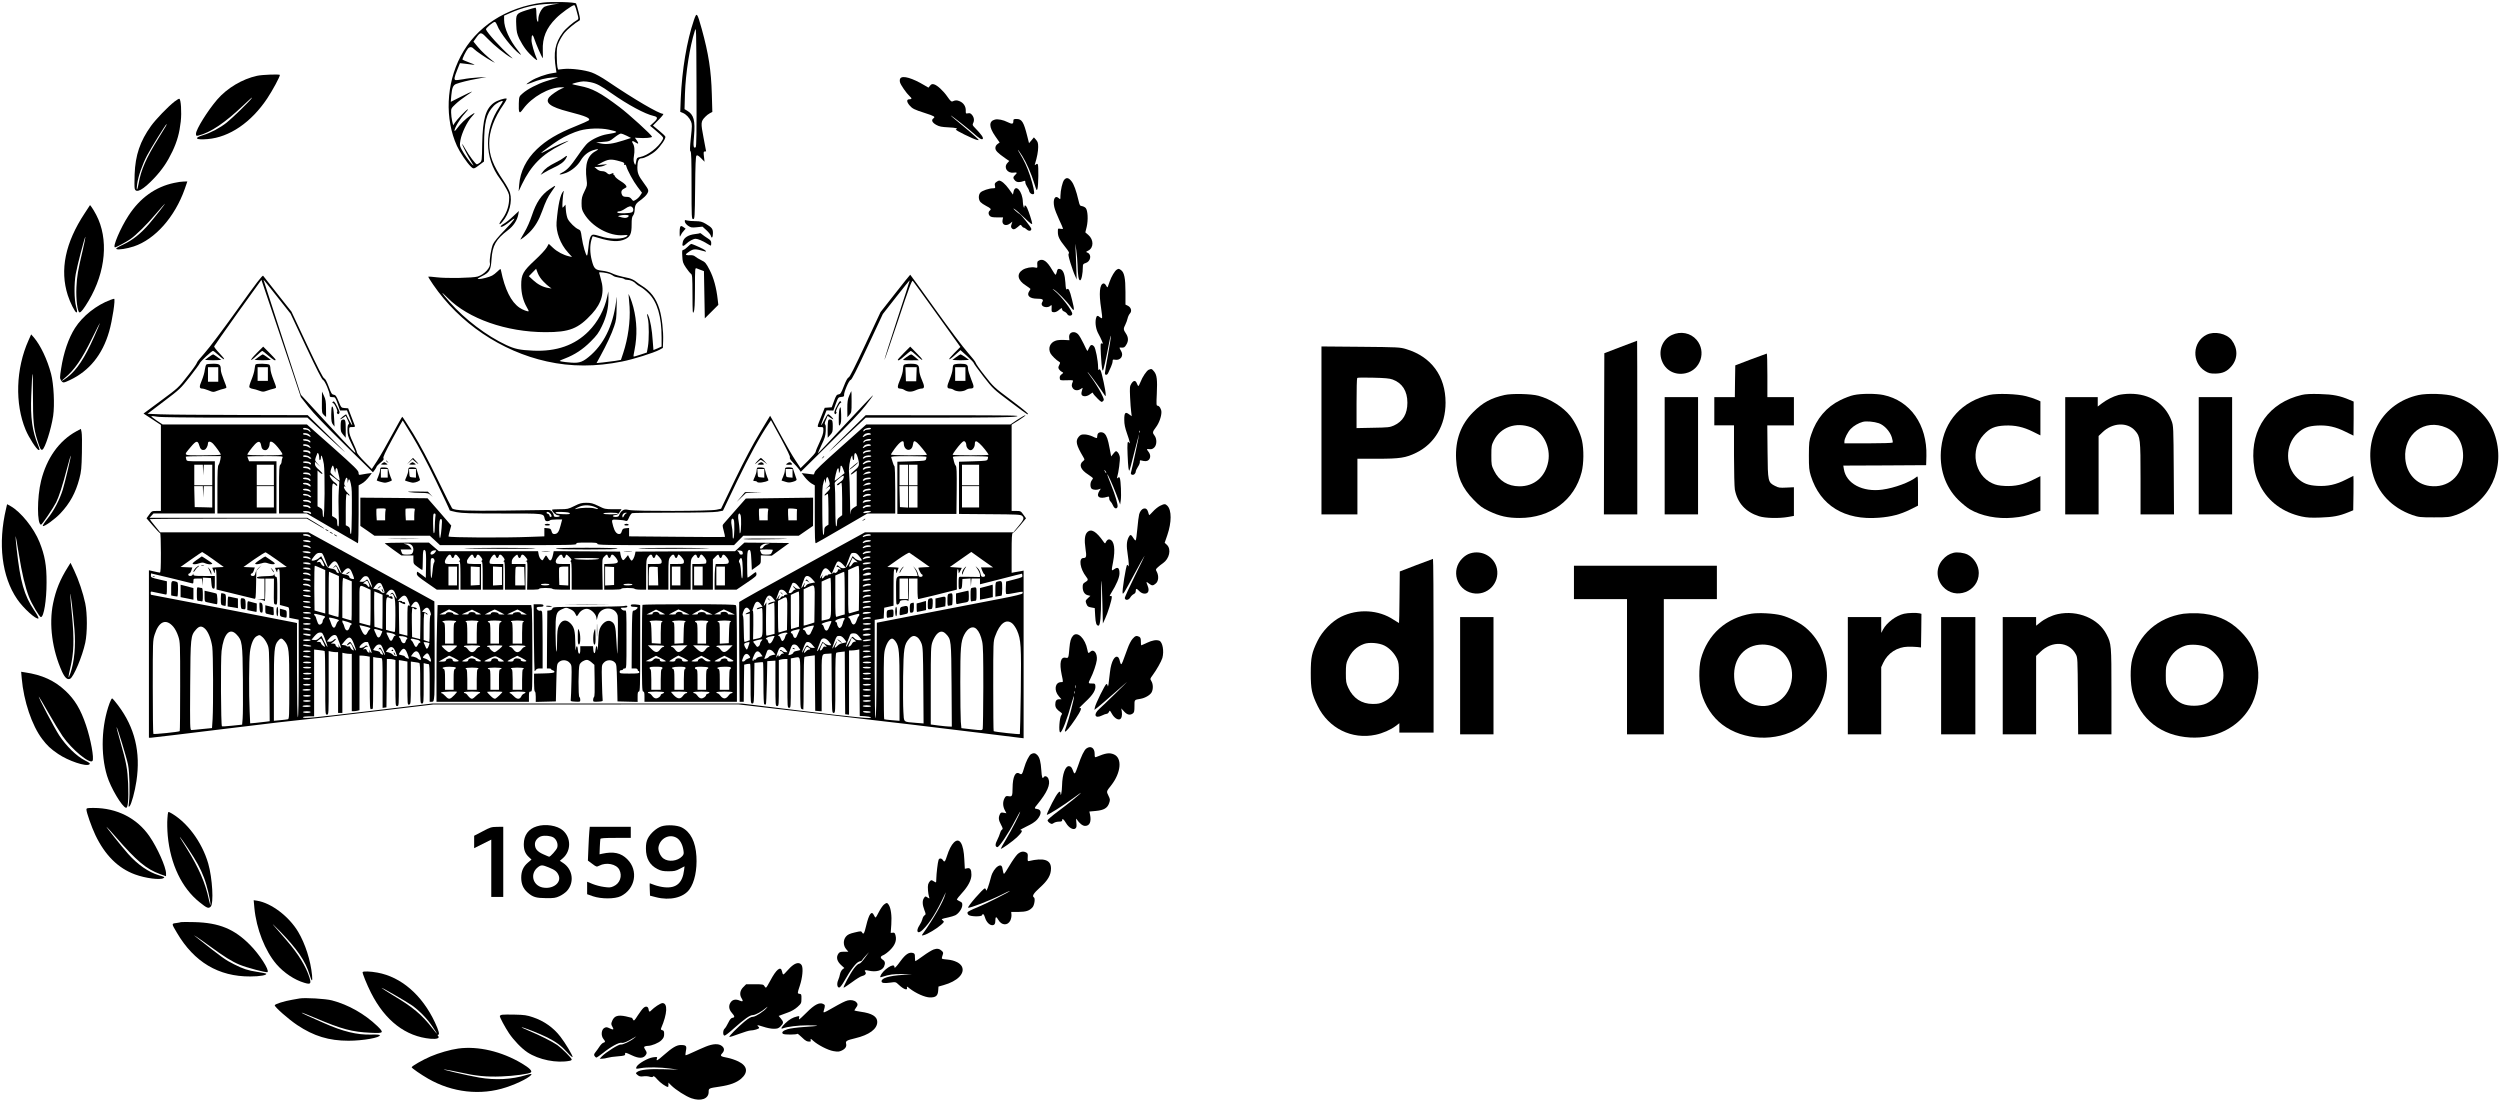 <?xml version="1.0" standalone="no"?>
<!DOCTYPE svg PUBLIC "-//W3C//DTD SVG 20010904//EN"
 "http://www.w3.org/TR/2001/REC-SVG-20010904/DTD/svg10.dtd">
<svg version="1.0" xmlns="http://www.w3.org/2000/svg"
 width="2921pt" height="1287pt" viewBox="0 0 2921 1287"
 preserveAspectRatio="xMidYMid meet">

<g transform="translate(0,1287) scale(0.1,-0.1)"
fill="#000000" stroke="none">
<path d="M6346 12840 c-433 -54 -786 -285 -964 -628 -170 -325 -186 -731 -43
-1047 34 -74 116 -197 161 -240 34 -33 35 -33 115 28 l40 30 1 196 c1 263 25
363 112 453 31 33 96 67 107 56 2 -2 -16 -32 -40 -68 -180 -265 -177 -595 7
-839 23 -30 57 -84 76 -120 32 -61 34 -71 30 -136 -6 -80 -35 -156 -86 -223
-40 -53 -32 -72 9 -22 80 94 117 236 88 337 -7 26 -41 89 -75 139 -124 182
-167 294 -168 439 0 141 57 297 168 455 25 36 41 67 35 68 -21 8 -111 -22
-148 -49 -97 -70 -131 -189 -137 -477 -3 -202 -4 -204 -28 -223 -13 -10 -29
-19 -34 -19 -15 0 -91 102 -135 180 -20 36 -37 61 -37 56 0 -15 77 -162 111
-213 25 -37 27 -43 10 -28 -30 26 -102 128 -130 183 -20 39 -21 48 -11 105 15
83 78 215 130 271 49 53 46 58 -13 17 -54 -37 -119 -100 -157 -152 -16 -23
-30 -35 -30 -27 0 32 65 142 119 200 31 34 47 56 36 51 -25 -14 -125 -118
-151 -158 l-19 -29 -12 49 c-6 28 -12 72 -12 99 -1 48 1 52 52 100 28 27 85
71 126 98 40 26 70 48 65 48 -5 0 -63 -27 -128 -60 l-119 -60 6 74 c8 89 21
121 56 135 51 19 142 42 248 61 l108 20 -97 -5 c-54 -3 -134 -12 -178 -21 -44
-8 -85 -12 -90 -9 -16 10 -12 31 22 117 l32 80 55 -6 c31 -4 74 -9 96 -12 32
-4 24 1 -38 24 -43 16 -80 32 -83 35 -6 6 42 105 64 130 20 22 45 22 67 -3 22
-24 144 -108 210 -144 41 -23 45 -24 21 -5 -81 64 -136 115 -183 171 l-51 62
31 44 c53 73 57 72 139 -14 70 -73 199 -178 270 -218 25 -15 21 -9 -17 24
-100 87 -266 270 -277 307 -4 14 90 93 105 87 7 -2 19 -20 26 -39 31 -86 181
-278 265 -338 21 -15 16 -5 -23 44 -97 120 -161 261 -161 357 l0 49 68 30
c149 67 301 103 462 108 l115 4 -75 -12 c-41 -7 -85 -19 -97 -25 -36 -20 -73
-93 -73 -143 -1 -37 -2 -41 -12 -25 -6 11 -11 50 -11 88 0 47 -4 68 -12 68 -7
0 -56 -14 -110 -31 -115 -38 -119 -43 -113 -174 3 -75 9 -101 35 -158 18 -37
52 -93 77 -125 49 -64 146 -150 131 -117 -32 74 -65 187 -65 225 0 72 14 77
34 13 17 -54 91 -223 98 -223 2 0 1 40 0 89 -6 151 40 263 155 378 59 60 189
153 212 153 6 0 15 -19 21 -42 6 -24 16 -61 22 -82 8 -32 7 -41 -5 -47 -50
-28 -141 -107 -170 -147 -93 -127 -113 -233 -81 -431 l6 -38 -48 -8 c-76 -11
-190 -52 -250 -90 -30 -19 -54 -37 -54 -40 0 -2 24 5 53 16 93 38 180 59 257
64 65 4 70 3 40 -6 -19 -6 -71 -23 -115 -36 -102 -32 -223 -95 -277 -143 -43
-37 -43 -38 -46 -118 -2 -44 0 -88 5 -97 8 -14 16 -9 47 34 102 139 304 252
446 251 l35 -1 -32 -14 c-45 -19 -124 -74 -145 -99 -54 -66 10 -115 222 -170
211 -54 267 -79 237 -104 -7 -6 -76 -36 -152 -67 -211 -85 -340 -161 -453
-269 -123 -118 -194 -260 -206 -416 l-6 -75 38 81 c107 221 233 349 457 461
61 30 99 52 85 48 -45 -13 -163 -65 -239 -106 -40 -22 -75 -38 -77 -36 -4 4
132 104 206 151 68 44 178 93 245 111 99 27 242 31 340 10 119 -25 115 -32
-25 -54 -72 -12 -166 -54 -222 -101 -20 -16 -72 -83 -116 -148 -87 -127 -126
-169 -187 -200 -52 -27 -21 -28 49 -2 64 25 135 84 170 144 35 59 84 101 146
121 58 19 77 14 33 -9 -98 -50 -132 -153 -109 -336 8 -62 7 -70 -25 -135 -29
-59 -34 -81 -34 -140 0 -59 4 -78 29 -120 90 -153 296 -267 460 -253 44 4 54
2 45 -8 -34 -41 -203 -44 -316 -4 -35 12 -73 20 -85 18 -29 -4 -45 -51 -54
-158 -4 -45 -11 -83 -15 -86 -12 -7 -49 120 -62 213 -10 76 -14 83 -39 94 -37
15 -102 79 -124 121 -9 18 -19 63 -22 100 l-5 67 -19 -22 c-19 -22 -19 -22
-15 63 3 47 8 94 12 105 6 14 5 17 -3 10 -34 -32 -62 -157 -79 -360 -9 -113
44 -257 132 -353 l49 -55 -34 8 c-65 14 -139 53 -189 100 l-49 46 -25 -44
c-14 -24 -75 -90 -136 -146 -140 -130 -161 -168 -161 -292 0 -96 22 -183 65
-258 14 -24 24 -45 22 -47 -8 -8 -73 17 -107 41 -99 68 -171 213 -216 434 -5
24 -5 24 -42 -11 -20 -20 -48 -41 -62 -48 -34 -18 -119 -40 -154 -40 -25 0
-20 5 35 33 90 45 104 71 112 197 10 160 51 234 192 341 65 49 108 115 121
184 l7 40 -67 -62 c-36 -35 -84 -73 -106 -85 -39 -22 -51 -38 -30 -38 14 0 55
26 108 68 77 63 44 13 -73 -108 -72 -73 -123 -136 -135 -163 -22 -49 -44 -188
-36 -221 12 -50 -63 -132 -143 -157 -56 -17 -366 -23 -477 -9 -52 6 -98 10
-100 8 -2 -3 23 -44 56 -92 307 -450 798 -782 1330 -899 282 -63 571 -63 878
-1 133 26 372 102 437 137 l40 22 3 80 c5 115 -15 284 -43 374 -41 129 -103
210 -211 276 -18 11 -48 32 -67 48 -18 15 -54 31 -78 37 -117 25 -167 40 -204
59 -22 11 -71 24 -109 28 -82 9 -97 24 -122 123 -21 81 -23 170 -5 233 7 26
15 47 16 47 2 0 31 -9 66 -19 148 -45 241 -50 314 -15 59 28 75 64 75 168 0
70 4 93 17 108 10 12 18 39 19 70 3 55 15 74 81 119 22 16 51 44 63 63 24 40
22 46 -40 131 -61 82 -73 114 -73 181 1 71 15 104 46 104 36 0 123 46 171 90
57 53 118 143 110 164 -3 8 -37 41 -76 72 l-69 57 68 69 c43 44 61 68 51 68
-48 0 -340 171 -650 381 -66 45 -142 87 -184 102 -85 30 -241 50 -330 41 l-63
-7 -8 29 c-4 16 -8 76 -8 134 0 94 3 111 28 164 15 33 44 80 64 104 31 38 124
115 171 141 13 7 12 21 -7 98 -12 49 -26 95 -30 102 -11 17 -280 24 -385 11z
m556 -931 c70 -15 112 -37 243 -129 192 -135 393 -243 493 -265 50 -11 50 -30
1 -75 l-44 -40 35 -28 c19 -15 55 -46 80 -69 42 -39 44 -42 31 -67 -47 -87
-175 -185 -263 -201 -34 -6 -38 -11 -44 -44 -9 -56 -11 -58 -24 -26 -8 20 -9
46 -4 75 12 70 8 124 -11 153 -21 32 -4 37 33 11 33 -23 38 -11 12 26 l-22 31
33 -2 c84 -6 170 1 167 14 -5 22 -271 264 -379 345 -228 172 -319 220 -466
248 -51 10 -90 20 -88 22 9 9 100 31 132 31 18 1 56 -4 85 -10z m420 -625 l51
-26 -89 -29 c-123 -40 -199 -50 -266 -35 l-53 12 78 6 c73 5 80 7 135 51 31
25 65 46 75 46 10 1 41 -11 69 -25z m-75 -300 c42 -11 51 -18 46 -31 -4 -11
-3 -14 6 -9 8 5 14 0 18 -14 13 -50 83 -179 132 -243 l52 -69 -20 -31 c-11
-18 -34 -40 -51 -50 -31 -19 -31 -19 -51 7 -16 20 -29 26 -59 26 -29 0 -42 5
-50 19 -18 35 -12 60 20 76 17 9 30 17 30 19 0 20 -21 41 -70 71 -33 20 -62
45 -65 55 -4 11 -11 20 -16 20 -6 0 -7 5 -3 12 7 11 4 10 -43 -9 -6 -2 -21 5
-32 16 -13 13 -34 21 -55 21 -23 0 -45 9 -63 25 l-28 24 41 1 c23 0 57 7 75
16 l34 15 -60 -5 -60 -6 40 22 c94 51 121 54 232 22z m141 -536 c16 -16 15
-43 0 -56 -20 -16 -170 -20 -175 -4 -3 7 5 12 20 12 13 0 44 13 68 30 48 32
68 37 87 18z m-43 -97 c3 -6 -3 -15 -15 -21 -18 -10 -42 -8 -95 8 -18 5 -18 6
5 13 37 11 98 10 105 0z m-996 -770 c25 -26 57 -55 71 -64 l25 -18 -38 6 c-63
10 -124 42 -177 91 l-51 47 43 44 42 43 19 -51 c12 -31 38 -70 66 -98z m779
87 c15 -7 34 -17 42 -24 8 -6 37 -14 65 -18 27 -3 54 -11 59 -16 6 -6 23 -10
38 -10 33 0 78 -21 98 -45 8 -9 32 -26 54 -37 22 -11 65 -46 96 -77 100 -100
150 -271 150 -513 l0 -107 -46 -21 c-26 -11 -48 -20 -49 -20 -1 0 -5 50 -9
112 -7 119 -28 237 -51 290 -17 38 -19 20 -5 -37 14 -56 14 -247 0 -327 l-12
-67 -76 -25 c-41 -14 -77 -24 -79 -22 -3 2 2 37 11 77 33 168 29 332 -14 500
-19 75 -65 190 -55 138 2 -14 7 -74 11 -135 10 -167 -18 -368 -74 -538 l-27
-81 -70 -12 c-39 -6 -103 -14 -142 -18 l-73 -7 46 84 c70 128 132 260 160 346
23 67 27 96 29 227 2 83 1 132 -1 110 -28 -290 -129 -518 -295 -669 -94 -84
-133 -100 -233 -93 -44 3 -96 9 -114 13 -33 7 -33 7 38 35 116 45 209 106 301
198 72 72 94 101 132 181 53 109 77 213 76 327 l-1 78 -13 -60 c-33 -153 -111
-298 -217 -405 -162 -164 -376 -239 -648 -227 -156 7 -214 19 -315 66 -229
107 -483 300 -660 500 -105 120 -116 143 -24 50 241 -243 686 -399 1140 -400
283 -1 386 40 546 215 116 127 149 256 104 404 -11 39 -21 73 -21 77 0 10 94
-3 128 -17z"/>
<path d="M8107 12633 c-82 -242 -138 -573 -153 -914 l-6 -156 30 -12 c39 -16
77 -57 96 -101 13 -32 13 -53 -2 -190 -12 -117 -13 -155 -4 -158 9 -3 12 -103
12 -398 0 -379 1 -394 19 -394 18 0 19 16 23 365 2 263 7 368 15 376 9 9 22 3
54 -29 l41 -42 -7 60 c-6 51 -5 60 9 60 9 0 16 1 16 3 0 2 -14 74 -30 159 -33
172 -32 188 18 241 15 16 40 36 56 44 l29 15 -6 206 c-8 282 -38 474 -118 764
-55 196 -58 200 -92 101z m21 -1484 c-26 -16 -30 12 -19 132 16 180 -3 251
-81 296 l-30 18 5 180 c8 242 56 548 115 735 17 53 17 36 20 -649 2 -555 -1
-706 -10 -712z"/>
<path d="M3002 11984 c-172 -38 -348 -143 -464 -277 -112 -130 -248 -349 -248
-399 0 -26 2 -28 28 -22 140 34 311 149 529 357 64 62 107 99 96 82 -29 -41
-225 -232 -294 -287 -76 -61 -189 -121 -276 -147 -115 -34 -88 -58 53 -46 255
21 510 195 697 476 63 95 147 251 147 273 0 11 -206 4 -268 -10z"/>
<path d="M10521 11956 c-8 -9 -10 -26 -6 -46 7 -31 76 -130 113 -164 29 -25
28 -36 -3 -36 -34 0 -33 -29 1 -70 33 -39 56 -51 179 -90 114 -37 126 -44 101
-63 -28 -20 -15 -49 33 -76 36 -20 63 -25 143 -29 89 -4 118 -13 86 -25 -15
-5 202 -112 247 -122 29 -6 28 -4 -20 40 -27 26 -97 85 -155 133 -103 84 -153
128 -120 106 40 -27 197 -151 248 -196 73 -65 99 -81 112 -73 17 11 -11 52
-93 136 -23 23 -26 32 -18 48 17 31 13 66 -10 96 -17 21 -28 26 -49 21 -26 -5
-27 -3 -26 33 1 48 -26 89 -71 108 -34 14 -48 14 -85 -2 -12 -5 -26 8 -57 53
-47 69 -120 137 -159 147 -21 5 -31 2 -45 -16 l-19 -23 -46 27 c-142 85 -253
117 -281 83z"/>
<path d="M2040 11684 c-78 -61 -218 -206 -275 -285 -128 -178 -184 -342 -192
-566 -3 -78 -3 -153 1 -167 15 -60 98 -15 229 124 91 97 153 188 212 312 55
117 82 214 97 348 12 110 2 261 -17 266 -5 2 -30 -13 -55 -32z m-101 -286 c-7
-13 -45 -75 -85 -139 -145 -233 -207 -373 -234 -532 -16 -88 -29 -95 -18 -9
13 92 60 229 117 337 47 89 219 365 227 365 3 0 -1 -10 -7 -22z"/>
<path d="M11625 11473 c-73 -19 -72 -86 4 -195 l51 -73 -25 -18 c-16 -12 -25
-28 -25 -47 0 -30 27 -57 114 -118 l48 -33 -21 -23 c-48 -51 -3 -123 72 -113
42 6 46 -2 17 -28 -26 -23 -25 -40 1 -66 21 -21 55 -22 102 -4 13 6 17 2 17
-15 0 -12 9 -34 19 -49 11 -15 23 -39 26 -54 7 -26 36 -44 54 -33 13 8 -6 97
-44 213 -33 100 -69 177 -120 261 -14 23 -24 42 -21 42 2 0 25 -33 50 -72 53
-86 105 -206 142 -326 26 -82 28 -85 36 -57 11 37 14 267 4 284 -6 9 -11 9
-23 -1 -14 -11 -15 -10 -10 7 24 77 37 147 37 197 0 47 -5 62 -25 85 l-25 28
-28 -34 -29 -34 -22 88 c-40 159 -62 195 -123 195 -34 0 -38 -3 -38 -24 0 -37
-14 -39 -67 -13 -50 26 -114 39 -148 30z"/>
<path d="M6590 11029 c-14 -12 -56 -37 -95 -56 -85 -43 -127 -73 -156 -115
l-23 -31 45 27 c24 15 73 40 108 57 79 36 120 67 144 108 21 36 13 39 -23 10z"/>
<path d="M12435 10770 c-21 -23 -44 -123 -45 -189 0 -43 0 -44 -20 -26 -43 39
-71 -14 -52 -103 6 -29 32 -96 57 -149 25 -53 45 -99 45 -104 0 -5 -13 -6 -30
-2 -30 5 -30 5 -30 -37 0 -54 17 -89 85 -174 40 -50 52 -72 43 -77 -9 -6 -5
-32 19 -111 18 -57 41 -124 53 -148 l20 -45 -5 150 c-2 83 -7 182 -9 220 -4
62 -3 60 9 -25 7 -52 14 -131 15 -175 3 -122 12 -180 30 -180 16 0 32 81 32
156 0 31 4 37 31 45 59 17 76 98 25 121 -23 10 -23 10 9 26 63 33 63 127 -1
182 l-35 30 16 65 c19 82 13 192 -12 220 -9 10 -29 20 -44 22 -23 3 -27 10
-39 63 -27 117 -55 194 -84 229 -33 41 -57 45 -83 16z"/>
<path d="M11642 10744 c-19 -13 -22 -22 -17 -45 6 -27 4 -29 -22 -29 -46 0
-128 -28 -148 -50 -25 -27 -24 -83 1 -111 10 -11 40 -32 66 -45 55 -28 63 -38
43 -54 -19 -16 -19 -44 1 -64 11 -12 35 -16 84 -16 l70 0 -6 -30 c-12 -57 39
-79 89 -40 l26 21 -10 -31 c-8 -23 -8 -34 1 -45 18 -22 35 -18 73 14 32 29 34
29 45 10 7 -10 17 -19 24 -19 6 0 22 -10 34 -21 25 -23 54 -20 54 7 0 16 -125
174 -138 174 -4 1 -25 17 -47 37 -25 22 -31 31 -16 23 14 -7 67 -53 118 -103
69 -66 93 -85 93 -70 0 20 -38 138 -60 186 -15 31 -30 36 -31 10 -1 -33 -18
19 -18 58 -3 122 -85 216 -108 122 l-8 -37 -48 67 c-42 58 -87 97 -114 97 -5
0 -19 -7 -31 -16z"/>
<path d="M2035 10733 c-219 -46 -398 -175 -532 -380 -95 -145 -192 -373 -159
-373 13 0 132 63 176 94 68 46 201 178 307 304 53 61 97 112 100 112 6 0 -115
-154 -187 -239 -98 -113 -191 -187 -300 -238 -72 -34 -91 -47 -79 -53 20 -12
122 4 203 31 248 83 479 343 595 672 l30 87 -42 -1 c-23 0 -73 -7 -112 -16z"/>
<path d="M6418 10657 c-93 -64 -153 -153 -202 -301 -23 -70 -59 -151 -88 -199
-26 -44 -48 -82 -48 -84 0 -9 67 43 107 83 64 64 110 142 148 248 41 113 65
164 109 226 61 86 61 86 -26 27z"/>
<path d="M990 10379 c-228 -345 -293 -663 -198 -959 28 -87 85 -200 101 -200
11 0 10 14 -4 68 -23 85 -24 266 -4 381 17 97 108 447 113 433 1 -5 -13 -76
-32 -158 -56 -236 -67 -301 -73 -430 -7 -139 13 -294 37 -294 17 0 50 43 105
135 202 340 236 725 89 1005 -19 36 -43 76 -53 89 l-19 25 -62 -95z"/>
<path d="M8002 10279 c2 -13 18 -34 38 -47 31 -21 42 -23 102 -17 l66 7 46
-42 c26 -24 49 -53 52 -66 9 -37 24 -18 24 32 0 51 -13 67 -86 110 -41 24 -61
29 -119 30 -38 0 -83 4 -98 8 -26 8 -28 7 -25 -15z"/>
<path d="M7946 10214 c-3 -9 -6 -39 -5 -67 1 -49 1 -50 13 -25 6 15 22 38 35
51 l22 25 -22 16 c-29 20 -35 20 -43 0z"/>
<path d="M8179 10146 c-3 -3 -29 -8 -58 -11 -78 -9 -129 -41 -142 -88 -14 -54
-2 -64 35 -29 36 35 87 62 114 62 25 0 84 -25 133 -56 21 -13 41 -24 44 -24 3
0 5 13 5 30 0 24 -8 35 -42 56 -24 15 -52 35 -64 45 -11 11 -23 17 -25 15z"/>
<path d="M8033 9985 c-19 -19 -42 -35 -50 -35 -13 0 -15 -13 -11 -74 3 -65 7
-79 42 -132 22 -32 48 -65 58 -72 17 -12 18 -32 19 -245 1 -205 2 -229 14
-202 11 23 14 89 15 274 0 228 1 243 18 236 9 -4 33 -13 52 -20 l35 -13 5
-276 5 -276 79 79 79 79 -7 59 c-15 140 -48 259 -95 349 -43 82 -50 91 -98
114 -28 14 -60 33 -71 43 -14 12 -32 17 -62 15 -24 -2 -44 2 -46 7 -2 6 18 23
44 39 49 30 65 30 172 0 22 -7 23 -6 12 9 -12 14 -149 77 -167 77 -4 0 -23
-16 -42 -35z"/>
<path d="M12143 9828 c-24 -12 -26 -17 -23 -62 2 -26 0 -28 -25 -22 -40 10
-111 -3 -148 -28 -72 -48 -57 -121 38 -181 30 -20 55 -38 55 -41 0 -2 -7 -16
-16 -29 -32 -49 8 -85 94 -85 63 0 78 -10 60 -39 -9 -16 -10 -26 -2 -39 15
-24 71 -28 94 -7 18 17 19 15 17 -26 -2 -41 0 -44 24 -47 17 -2 37 6 57 22 35
30 42 32 42 11 0 -9 11 -20 24 -25 14 -5 30 -19 36 -30 13 -25 53 -24 58 1 6
33 -127 209 -208 273 -22 17 -26 23 -11 15 35 -17 160 -144 201 -204 45 -65
48 -46 15 85 -27 111 -40 137 -60 120 -9 -8 -13 10 -17 78 -6 95 -25 146 -58
157 -27 9 -36 1 -43 -35 -4 -16 -10 -30 -14 -30 -5 0 -23 27 -42 60 -55 95
-102 130 -148 108z"/>
<path d="M13048 9719 c-22 -12 -63 -81 -83 -139 -8 -25 -18 -52 -21 -60 -4
-11 -9 -8 -20 13 -9 17 -22 27 -32 25 -44 -9 -54 -115 -26 -294 9 -58 14 -108
10 -111 -3 -3 -14 1 -24 10 -28 26 -40 21 -48 -19 -10 -55 2 -124 30 -174 14
-25 32 -62 40 -82 15 -35 15 -37 -1 -31 -15 6 -16 -6 -10 -133 4 -76 11 -152
15 -169 8 -27 11 -21 31 65 12 52 33 154 46 225 13 72 24 116 24 98 1 -17 -15
-117 -34 -222 -19 -104 -35 -199 -35 -210 0 -31 29 -26 41 7 6 15 19 45 30 67
10 22 19 51 19 64 0 20 4 23 27 18 65 -12 106 46 72 102 -23 39 -24 43 -1 40
34 -3 43 1 62 34 27 43 25 87 -5 131 -30 44 -31 56 -6 104 10 20 22 53 26 72
4 19 16 45 27 57 26 28 14 72 -25 91 l-27 13 0 148 c0 161 -14 229 -53 256
-25 17 -26 18 -49 4z"/>
<path d="M2773 9253 c-171 -239 -329 -449 -382 -508 -50 -55 -91 -106 -91
-115 0 -8 -48 -77 -108 -152 -106 -137 -108 -139 -311 -289 l-204 -151 101
-66 102 -67 0 -502 0 -503 -53 0 c-52 0 -55 -2 -84 -43 l-31 -43 75 -87 c41
-48 79 -87 84 -87 5 0 9 -97 9 -230 0 -177 -3 -230 -12 -230 -7 0 -39 6 -70
14 l-58 13 0 -978 0 -979 21 0 c12 0 406 47 875 105 470 58 871 105 892 105
21 0 375 40 788 90 l749 89 1780 0 1780 1 775 -90 c1152 -134 1503 -175 2058
-244 l502 -62 0 979 0 980 -35 -7 c-19 -3 -51 -9 -70 -12 l-35 -7 0 232 c0
178 3 231 13 232 6 0 44 39 84 87 l71 86 -31 43 c-29 41 -32 43 -84 43 l-53 0
0 504 0 504 85 53 c47 30 81 55 76 57 -5 2 -47 -22 -93 -52 l-83 -56 -842 0
-842 0 -298 -266 c-217 -193 -300 -272 -304 -292 -3 -15 -9 -26 -15 -26 -5 1
-38 5 -73 9 l-64 7 37 -48 c20 -26 55 -59 76 -72 l40 -23 0 -341 c0 -280 2
-339 13 -335 8 3 146 82 307 176 l294 171 163 0 163 0 0 274 c0 167 -4 277
-10 281 -5 3 -14 24 -20 46 -6 22 -14 47 -17 55 -4 12 26 14 200 14 113 0 208
-3 210 -7 3 -5 1 -17 -3 -28 -6 -19 -18 -20 -171 -25 l-164 -5 0 -305 0 -305
345 0 345 0 3 274 c2 221 0 277 -11 290 -8 9 -17 30 -20 46 -3 17 -9 38 -12
48 -7 16 7 17 198 17 113 0 208 -3 210 -7 3 -5 1 -17 -3 -28 -6 -19 -18 -20
-171 -25 l-164 -5 0 -305 0 -305 359 -3 c317 -2 362 -4 378 -19 28 -25 22 -43
-42 -120 l-60 -73 -867 0 -867 0 -732 -402 c-404 -221 -735 -407 -737 -412 -2
-6 -1 -271 1 -588 l4 -578 24 0 24 0 2 217 3 217 32 7 c18 3 35 4 38 1 3 -3 5
-108 5 -234 0 -221 1 -228 20 -228 19 0 20 8 22 238 l3 237 48 5 c26 4 50 4
52 1 3 -2 5 -114 5 -248 0 -155 4 -243 10 -243 6 0 13 -1 18 -2 4 -2 9 112 12
252 l5 255 48 3 47 3 0 -265 c0 -259 1 -266 20 -266 20 0 20 7 20 269 l0 269
23 6 c12 3 34 6 50 6 l27 0 0 -285 c0 -278 0 -285 20 -285 20 0 20 7 20 289
l0 288 38 7 c79 13 72 41 72 -293 0 -263 2 -300 16 -305 9 -3 18 -6 20 -6 2 0
4 137 4 304 0 168 4 307 9 310 4 3 34 8 65 12 l56 7 2 -324 3 -324 38 -3 37
-3 0 330 c0 369 -7 337 75 343 l40 3 3 -348 c2 -339 3 -347 22 -347 20 0 20 7
20 350 0 272 3 351 13 354 6 3 31 7 54 9 l43 5 2 -366 3 -367 23 -3 22 -3 0
375 0 376 29 0 c16 0 43 3 60 6 l31 6 2 -388 3 -389 60 -3 c33 -2 65 -8 70
-14 18 -19 -161 -2 -844 81 l-664 81 -1809 0 -1808 0 -709 -85 c-709 -85 -801
-94 -801 -75 0 6 28 10 65 10 l65 0 0 391 0 390 58 -7 c31 -3 60 -8 65 -11 4
-2 7 -170 7 -374 0 -362 0 -369 20 -369 20 0 20 7 20 371 l0 372 31 -7 c17 -3
42 -6 55 -6 l24 0 0 -355 0 -355 25 0 25 0 0 351 0 352 31 -7 c17 -3 42 -6 55
-6 l24 0 0 -335 0 -335 23 0 c12 0 32 3 45 6 l22 6 0 319 0 319 23 0 c12 0 39
-3 60 -6 l37 -7 0 -309 c0 -279 2 -310 16 -304 9 3 18 6 20 6 2 0 4 136 4 301
l0 302 38 -7 c20 -3 45 -6 55 -6 16 0 17 -21 17 -291 l0 -290 23 3 22 3 3 283
2 282 28 0 c15 0 37 -3 50 -6 l22 -6 0 -269 c0 -262 0 -269 20 -269 20 0 20 7
20 269 l0 268 28 -4 c15 -2 37 -6 50 -9 l22 -4 0 -254 c0 -249 0 -254 20 -249
19 5 20 14 20 254 l0 249 43 -6 c23 -3 48 -7 55 -10 9 -2 12 -59 12 -239 0
-228 1 -235 20 -235 19 0 20 7 20 236 l0 236 23 -6 c12 -3 28 -6 35 -6 9 0 12
-51 12 -220 l0 -220 24 0 c23 0 24 4 31 83 3 45 5 309 3 586 l-3 504 -735 404
-735 403 -867 0 -867 0 -60 74 c-34 41 -61 77 -61 80 0 3 413 6 918 6 l917 0
70 -41 c39 -22 85 -50 103 -61 17 -11 32 -17 32 -15 0 3 -45 33 -100 66 l-101
61 -921 0 -921 0 23 25 23 25 359 0 358 0 0 305 0 305 -164 0 c-161 0 -164 0
-170 23 -3 12 -6 25 -6 30 0 4 92 7 205 7 l205 0 -6 -42 c-4 -24 -13 -50 -20
-59 -11 -12 -14 -73 -14 -292 l0 -277 345 0 345 0 0 305 0 305 -160 0 -160 0
-10 26 c-6 14 -10 27 -10 30 0 2 95 4 210 4 205 0 210 -1 200 -19 -5 -11 -10
-31 -10 -44 0 -14 -7 -30 -15 -37 -13 -11 -15 -56 -15 -291 l0 -279 161 0 162
0 295 -172 c162 -95 299 -174 304 -176 4 -2 8 150 8 337 l0 340 31 17 c33 17
67 50 102 98 l21 29 -55 -7 c-30 -4 -64 -10 -76 -13 -20 -4 -23 -1 -24 23 0
25 -43 67 -301 297 l-302 267 -843 0 -843 0 -71 47 c-39 26 -66 49 -61 51 6 2
37 -2 68 -7 38 -7 350 -11 907 -11 l849 0 196 -182 c310 -286 313 -288 53 -31
l-246 242 -790 2 c-434 1 -856 4 -936 8 l-146 6 191 145 c188 142 194 148 305
289 62 79 114 150 115 157 3 17 139 144 154 144 6 0 35 -22 65 -50 81 -74 90
-60 13 20 -37 38 -66 75 -64 83 2 7 127 184 277 395 l275 382 126 -373 c70
-204 174 -513 231 -685 l104 -313 88 -112 c58 -74 201 -223 421 -439 l333
-327 22 29 c11 16 21 33 21 37 0 5 20 26 45 47 36 29 43 41 35 51 -8 10 17 65
106 229 65 119 118 215 119 213 1 -1 52 -83 112 -182 73 -120 167 -297 276
-523 90 -187 163 -343 161 -345 -3 -2 33 -12 78 -21 70 -13 156 -16 539 -16
503 0 477 3 493 -62 5 -21 12 -28 31 -28 13 0 27 5 30 10 3 6 37 10 75 10 l68
0 -19 -72 c-19 -75 -37 -98 -74 -98 -16 0 -25 9 -31 33 -8 28 -14 32 -47 35
l-37 3 0 -49 0 -49 -167 -6 c-297 -12 -953 -9 -953 5 0 6 7 38 16 69 l16 58
-138 160 -139 159 -393 4 -392 3 0 -165 0 -165 83 -57 82 -58 324 0 323 0 60
-55 59 -55 799 0 c706 0 799 2 794 15 -5 13 12 15 120 15 105 0 126 -2 126
-15 0 -13 95 -15 798 -15 l798 0 54 55 54 55 324 0 324 0 84 58 83 57 1 165 0
165 -393 -5 -393 -5 -119 -135 c-65 -74 -127 -145 -137 -156 -19 -21 -19 -24
-2 -87 10 -37 16 -68 14 -71 -3 -2 -256 -1 -562 2 l-558 5 0 49 0 49 -37 -3
c-33 -3 -39 -7 -48 -35 -7 -24 -15 -33 -31 -33 -30 0 -53 30 -70 91 -22 83
-23 81 54 76 37 -2 77 -7 89 -12 20 -6 25 -2 42 37 10 25 27 48 36 52 9 3 224
6 477 6 302 0 482 4 523 11 l62 12 163 341 c143 296 269 527 373 679 l25 37
116 -212 c76 -142 112 -216 105 -224 -6 -7 6 -27 38 -60 27 -27 57 -62 69 -78
l20 -29 333 329 c223 219 363 367 422 443 49 62 89 117 89 122 0 5 -144 -146
-321 -336 -176 -190 -322 -345 -324 -345 -2 0 17 44 42 98 39 80 48 109 51
166 2 44 0 71 -7 76 -8 5 -6 21 9 54 l20 47 29 -20 c42 -30 49 -26 16 9 -16
17 -34 30 -40 30 -6 0 -25 -30 -43 -66 -18 -37 -35 -64 -37 -62 -3 2 10 42 29
89 l33 84 40 -1 40 -1 28 78 c28 76 30 78 64 81 27 2 35 7 33 20 -5 31 58 178
76 178 12 0 66 105 197 386 l180 385 155 198 c85 109 157 197 159 195 1 -1
-65 -210 -149 -464 -83 -254 -149 -464 -147 -467 3 -2 75 208 162 467 128 385
160 469 170 458 7 -7 135 -184 284 -392 l272 -380 -73 -73 c-84 -85 -74 -98
14 -18 l60 54 79 -71 c43 -39 77 -75 76 -80 -1 -5 50 -75 113 -157 114 -146
117 -148 307 -291 105 -80 196 -146 202 -148 41 -14 -15 35 -189 166 -197 147
-203 153 -305 284 -58 73 -105 140 -105 149 0 8 -42 62 -93 120 -51 57 -223
285 -381 507 -158 221 -289 402 -291 402 -2 0 -81 -98 -175 -218 l-172 -219
-177 -378 c-122 -261 -182 -380 -195 -385 -13 -4 -32 -38 -56 -101 -32 -82
-39 -94 -62 -97 -22 -3 -30 -14 -53 -77 l-27 -74 -41 -3 -41 -3 -37 -93 c-57
-140 -56 -132 -15 -132 36 0 36 0 36 -42 0 -30 -14 -72 -45 -138 -25 -52 -45
-102 -45 -110 0 -9 -40 -55 -88 -103 l-88 -87 -61 92 c-34 51 -103 170 -153
263 -51 94 -103 189 -117 213 l-25 44 -120 -199 c-80 -132 -176 -313 -287
-542 l-166 -345 -55 -12 c-72 -17 -944 -19 -1020 -3 -43 9 -55 8 -76 -6 -14
-9 -30 -30 -36 -46 -8 -24 -15 -29 -44 -29 -42 0 -45 18 -4 22 22 2 37 12 51
36 l21 32 -97 0 c-92 0 -101 2 -173 38 -65 31 -86 37 -141 37 -56 0 -77 -6
-141 -38 -71 -35 -81 -37 -168 -37 -50 0 -92 -3 -92 -6 0 -21 44 -64 66 -64
13 0 24 -4 24 -10 0 -5 -16 -10 -35 -10 -27 0 -35 4 -35 18 0 9 -9 28 -19 41
-14 18 -27 24 -52 22 -19 -1 -243 -4 -499 -7 -442 -5 -583 0 -617 25 -4 3 -82
157 -171 341 -110 226 -203 399 -284 533 -67 108 -124 197 -128 197 -3 0 -57
-96 -120 -212 -63 -117 -142 -255 -175 -305 l-61 -93 -87 88 c-48 48 -87 96
-87 106 0 10 -20 61 -45 114 -32 67 -45 107 -45 138 0 44 0 44 36 44 30 0 35
3 29 18 -4 9 -23 58 -42 109 l-35 92 -41 3 c-40 3 -40 3 -71 78 -26 63 -36 75
-57 78 -22 3 -29 15 -58 93 -23 61 -40 93 -53 98 -14 5 -75 124 -202 394
l-181 386 -160 202 c-88 111 -165 209 -170 216 -8 11 -77 -79 -302 -394z m468
147 l154 -195 180 -384 c128 -272 186 -386 200 -391 21 -8 80 -147 77 -182 0
-14 7 -18 33 -18 32 0 33 -2 61 -78 l27 -78 41 0 40 1 33 -84 c18 -47 31 -86
29 -89 -3 -2 -19 25 -37 59 -17 35 -33 66 -34 67 -2 2 -19 -9 -39 -24 -42 -34
-40 -45 3 -15 l31 22 22 -47 c17 -35 20 -48 11 -51 -9 -3 -13 -26 -13 -67 0
-52 6 -75 41 -147 66 -135 67 -141 11 -84 -28 28 -173 183 -323 346 l-274 297
-214 658 c-118 363 -217 666 -219 674 -7 22 -8 22 159 -190z m374 -1550 c10
-11 16 -22 13 -25 -3 -3 -11 1 -18 10 -7 8 -25 15 -41 15 -16 0 -29 5 -29 10
0 18 56 10 75 -10z m6560 10 c-3 -5 -19 -10 -35 -10 -16 0 -32 -4 -35 -10 -3
-5 -11 -10 -17 -10 -6 0 -3 9 7 20 19 21 92 30 80 10z m-6563 -67 c25 -23 23
-37 -4 -19 -12 9 -33 16 -45 16 -13 0 -23 5 -23 10 0 16 52 11 72 -7z m6563 7
c4 -6 -5 -10 -20 -10 -14 0 -37 -7 -50 -16 -29 -19 -33 -9 -8 18 17 19 68 25
78 8z m-6561 -75 c11 -8 16 -18 13 -22 -4 -4 -13 -1 -19 5 -7 7 -25 12 -40 12
-15 0 -28 5 -28 10 0 15 52 11 74 -5z m6561 5 c-3 -5 -19 -10 -35 -10 -16 0
-32 -4 -35 -10 -3 -5 -11 -10 -17 -10 -6 0 -3 9 7 20 19 21 92 30 80 10z m385
-40 c0 -89 92 -106 106 -19 8 50 15 54 48 28 25 -20 116 -132 116 -143 0 -3
-94 -6 -210 -6 -116 0 -210 4 -210 9 0 5 20 36 44 69 64 86 106 111 106 62z
m730 -18 c0 -30 26 -62 51 -62 23 0 49 37 49 72 0 40 15 42 54 7 34 -29 106
-120 106 -133 0 -3 -94 -6 -210 -6 -115 0 -210 3 -210 6 0 10 60 93 95 130 29
30 37 35 50 24 8 -7 15 -24 15 -38z m-8962 -6 c12 -44 31 -61 62 -51 19 6 40
46 40 75 0 29 32 25 62 -7 33 -36 88 -114 88 -125 0 -4 -95 -8 -210 -8 -242 0
-230 -9 -139 100 61 73 80 76 97 16z m723 0 c6 -39 21 -56 51 -56 23 0 48 38
48 72 0 56 50 26 123 -73 15 -20 27 -41 27 -47 0 -9 -57 -12 -205 -12 -113 0
-205 4 -205 8 0 12 50 79 88 120 41 43 65 39 73 -12z m561 -3 c25 -23 23 -37
-4 -19 -12 9 -33 16 -45 16 -13 0 -23 5 -23 10 0 16 52 11 72 -7z m6563 7 c4
-6 -6 -10 -22 -10 -16 0 -39 -7 -51 -16 -26 -18 -29 -8 -5 18 17 19 68 25 78
8z m-6555 -75 c16 -19 5 -34 -12 -17 -7 7 -25 12 -40 12 -15 0 -28 5 -28 10 0
16 66 12 80 -5z m6555 5 c-3 -5 -19 -10 -34 -10 -15 0 -32 -5 -39 -12 -6 -6
-15 -9 -19 -5 -3 4 2 14 13 22 22 16 89 21 79 5z m-6445 -78 c0 -20 4 -31 10
-27 6 3 10 18 10 33 1 47 21 -1 34 -81 14 -85 10 -630 -5 -621 -5 3 -9 25 -9
49 0 38 -4 46 -30 62 l-30 17 0 210 0 209 25 -23 c14 -13 28 -20 32 -16 4 4
-14 25 -40 47 -34 29 -47 48 -47 67 l0 26 33 -30 32 -29 -34 37 c-32 35 -33
38 -21 75 7 21 15 42 18 47 8 14 22 -17 22 -52z m6300 -28 c13 -63 7 -79 -50
-124 -49 -39 -54 -63 -5 -26 l35 27 0 -205 0 -206 -35 -22 c-30 -20 -34 -29
-38 -73 -2 -27 -4 56 -6 185 -1 129 -6 259 -10 289 -8 54 8 164 29 199 8 14 9
12 10 -10 0 -15 5 -30 10 -33 6 -4 10 9 10 33 0 78 31 57 50 -34z m-6409 36
c20 -16 21 -19 7 -20 -9 0 -20 5 -23 10 -3 6 -19 10 -36 10 -16 0 -29 5 -29
10 0 18 57 11 81 -10z m6559 10 c0 -5 -15 -10 -33 -10 -18 0 -38 -5 -45 -12
-6 -6 -15 -9 -19 -5 -3 4 2 14 13 22 22 16 84 20 84 5z m-5 -60 c4 -6 -5 -10
-20 -10 -14 0 -37 -7 -50 -16 -31 -20 -33 -1 -3 20 25 18 64 21 73 6z m-6552
-14 c11 -8 14 -17 8 -20 -5 -4 -12 -2 -16 4 -3 5 -22 10 -41 10 -19 0 -34 5
-34 10 0 15 62 12 83 -4z m-1251 -88 l2 -63 3 63 4 62 49 0 50 0 0 -120 0
-120 -105 0 -105 0 0 120 0 120 50 0 50 0 2 -62z m828 -58 l0 -120 -100 0
-100 0 0 120 0 120 100 0 100 0 0 -120z m7410 0 l0 -120 -50 0 -50 0 0 120 0
120 50 0 50 0 0 -120z m110 0 l0 -120 -50 0 -50 0 0 120 0 120 50 0 50 0 0
-120z m720 0 l0 -120 -100 0 -100 0 0 120 0 120 100 0 100 0 0 -120z m-7533
63 c9 -43 10 -44 12 -15 1 34 16 44 24 15 14 -51 29 -125 26 -128 -8 -8 -108
81 -108 96 -1 22 19 79 28 79 4 0 12 -21 18 -47z m5946 3 l15 -44 -56 -46
c-31 -25 -58 -44 -60 -42 -1 2 4 36 13 75 17 75 35 93 36 39 0 -28 2 -30 9
-13 5 11 9 32 9 48 1 40 17 33 34 -17z m-6237 20 c10 -8 16 -18 11 -22 -4 -4
-13 -2 -19 4 -7 7 -25 12 -40 12 -15 0 -28 5 -28 10 0 15 53 12 76 -4z m6559
4 c-3 -5 -19 -10 -34 -10 -15 0 -32 -5 -39 -12 -6 -6 -15 -8 -19 -4 -5 4 1 14
11 22 23 16 91 20 81 4z m-1 -59 c3 -5 -9 -11 -27 -13 -17 -3 -41 -8 -52 -12
-17 -7 -17 -5 4 13 24 21 65 28 75 12z m-6556 -13 c7 -7 12 -16 12 -22 0 -6
-5 -5 -12 2 -7 7 -27 12 -45 12 -18 0 -33 5 -33 10 0 14 64 12 78 -2z m296
-57 l51 -40 -7 -108 c-4 -59 -4 -177 -1 -260 4 -112 3 -153 -5 -153 -7 0 -12
17 -12 43 0 37 -4 45 -30 60 l-30 18 0 195 c0 205 0 203 43 166 14 -13 17 -13
17 -1 0 8 -15 24 -34 36 -29 18 -67 83 -49 83 3 0 29 -18 57 -39z m5937 -10
c-6 -11 -25 -28 -41 -38 -17 -9 -30 -21 -30 -25 0 -13 17 -9 30 7 7 8 16 15
21 15 5 0 9 -85 9 -190 l0 -189 -30 -23 c-25 -18 -30 -29 -30 -65 0 -24 -4
-43 -10 -43 -6 0 -10 81 -10 223 0 122 -3 238 -6 257 -5 33 -2 38 48 78 40 33
54 40 56 29 2 -9 -2 -25 -7 -36z m-162 -25 c10 -38 9 -41 -22 -69 -30 -27 -31
-28 -2 -7 28 20 30 21 34 4 2 -11 -11 -31 -34 -52 -20 -19 -34 -36 -31 -40 4
-3 12 0 18 6 7 7 16 12 20 12 4 0 8 -81 8 -180 l0 -180 -25 -16 c-20 -13 -25
-24 -25 -60 0 -24 -4 -44 -10 -44 -6 0 -11 87 -12 238 -2 302 -1 325 14 375
l11 42 8 -30 c7 -30 7 -30 8 -3 1 36 12 61 21 51 5 -4 13 -26 19 -47z m-6073
30 c10 -8 16 -18 11 -22 -4 -4 -13 -2 -19 4 -7 7 -25 12 -40 12 -15 0 -28 5
-28 10 0 15 53 12 76 -4z m445 -23 c2 -31 3 -33 6 -10 7 43 21 32 32 -25 13
-70 13 -67 12 -345 -1 -155 -5 -243 -11 -243 -5 0 -10 17 -10 38 0 31 -5 41
-25 52 l-25 13 0 184 c0 167 5 205 25 173 3 -5 12 -10 18 -10 7 0 -5 16 -25
35 -35 32 -55 87 -25 69 8 -5 7 -2 -2 9 -11 14 -12 25 -2 57 15 50 31 51 32 3z
m6114 27 c-3 -5 -19 -10 -34 -10 -15 0 -32 -5 -39 -12 -6 -6 -15 -8 -19 -4 -5
4 1 14 11 22 23 16 91 20 81 4z m-6562 -64 c26 -20 22 -41 -5 -22 -12 9 -33
16 -45 16 -13 0 -23 5 -23 10 0 14 52 12 73 -4z m6561 5 c3 -5 -9 -11 -27 -13
-17 -3 -41 -8 -52 -12 -17 -7 -17 -5 4 13 24 21 65 28 75 12z m-7802 -98 l2
-68 3 68 4 67 49 0 50 0 0 -125 0 -125 -102 3 -103 2 -3 123 -3 122 51 0 50 0
2 -67z m828 -58 l0 -124 -100 0 -100 0 0 124 0 125 100 0 100 0 0 -125z m7410
-1 l0 -125 -47 3 -48 3 -3 123 -3 122 51 0 50 0 0 -126z m110 1 l0 -125 -50 0
-50 0 0 125 0 125 50 0 50 0 0 -125z m720 0 l0 -124 -100 0 -100 0 0 124 0
125 100 0 100 0 0 -125z m-7829 85 c10 -6 19 -15 19 -21 0 -6 -7 -6 -19 1 -11
5 -31 10 -45 10 -14 0 -26 5 -26 10 0 13 46 13 71 0z m6564 0 c-3 -5 -19 -10
-34 -10 -15 0 -32 -5 -39 -12 -6 -6 -15 -8 -19 -4 -5 4 1 14 11 22 23 16 91
20 81 4z m-6555 -70 c20 -15 21 -20 8 -20 -9 0 -20 5 -23 10 -3 6 -19 10 -36
10 -16 0 -29 5 -29 10 0 17 54 10 80 -10z m6555 10 c4 -6 -5 -10 -20 -10 -15
0 -35 -5 -47 -11 -27 -14 -36 -2 -12 16 22 17 70 20 79 5z m-6552 -74 c21 -16
9 -29 -13 -15 -8 5 -27 9 -42 9 -16 0 -28 5 -28 10 0 15 62 12 83 -4z m6552 4
c-3 -5 -17 -10 -31 -10 -14 0 -34 -5 -45 -10 -21 -12 -26 -1 -7 18 15 15 92
16 83 2z m-6559 -64 c10 -8 16 -18 11 -22 -4 -4 -13 -2 -19 4 -7 7 -25 12 -40
12 -15 0 -28 5 -28 10 0 15 53 12 76 -4z m3339 -11 c47 -19 39 -31 -10 -15
-37 12 -157 9 -205 -5 -43 -13 -9 11 40 29 52 19 119 15 175 -9z m3220 15 c4
-6 -8 -10 -27 -10 -19 0 -39 -5 -46 -12 -6 -6 -15 -8 -19 -4 -12 12 27 36 58
36 15 0 31 -4 34 -10z m-5669 -46 c-3 -9 -6 -40 -6 -70 l0 -54 -49 0 -49 0 -4
66 c-1 36 -1 68 1 70 2 2 29 4 59 4 45 0 53 -3 48 -16z m340 0 c-3 -9 -6 -40
-6 -70 l0 -54 -49 0 -49 0 -4 66 c-1 36 -1 68 1 70 2 2 29 4 59 4 45 0 53 -3
48 -16z m4130 0 c-3 -9 -6 -40 -6 -70 l0 -54 -49 0 -49 0 -4 66 c-1 36 -1 68
1 70 2 2 29 4 59 4 45 0 53 -3 48 -16z m337 4 c-2 -5 -3 -35 -3 -68 l0 -60
-49 0 -49 0 -4 66 c-1 36 -1 68 2 70 7 8 105 0 103 -8z m-5688 -31 c11 -9 14
-16 7 -21 -6 -3 -13 -2 -17 4 -3 5 -22 10 -41 10 -19 0 -34 5 -34 10 0 15 63
12 85 -3z m6550 4 c-6 -5 -29 -11 -53 -14 -36 -4 -41 -3 -31 9 6 8 29 14 52
14 24 0 37 -4 32 -9z m-3753 -13 c23 -19 30 -48 13 -48 -8 0 -15 7 -15 16 0 9
-9 18 -20 21 -11 3 -17 9 -14 14 7 12 17 11 36 -3z m236 -6 c3 -10 -15 -12
-79 -10 -56 2 -84 7 -87 16 -3 10 15 12 79 10 56 -2 84 -7 87 -16z m562 -2 c0
-6 -35 -10 -85 -10 -50 0 -85 4 -85 10 0 6 35 10 85 10 50 0 85 -4 85 -10z
m99 3 c-9 -2 -22 -16 -29 -31 -11 -22 -14 -24 -18 -9 -5 24 16 47 42 46 14 -1
16 -3 5 -6z m-2233 -49 c-3 -26 -6 -78 -6 -115 0 -39 -4 -69 -10 -69 -6 0 -10
45 -10 115 0 100 2 115 16 115 14 0 16 -8 10 -46z m3568 24 c9 -34 6 -180 -4
-203 -6 -15 -9 -7 -9 31 -1 28 -6 75 -11 104 -10 53 -6 90 10 90 4 0 10 -10
14 -22z m-3490 -74 c-4 -98 -18 -206 -25 -189 -9 25 -11 151 -3 194 8 39 29
35 28 -5z m3410 20 c10 -25 7 -198 -4 -214 -7 -11 -10 3 -10 45 0 33 -5 80
-11 104 -10 43 -5 81 11 81 4 0 11 -7 14 -16z m-4963 -174 c10 -6 19 -15 19
-21 0 -6 -7 -6 -19 1 -11 5 -31 10 -45 10 -14 0 -26 5 -26 10 0 13 46 13 71 0z
m6564 0 c4 -6 -7 -10 -25 -10 -17 0 -40 -5 -51 -10 -10 -6 -19 -7 -19 -2 0 23
83 42 95 22z m-6555 -70 c8 -5 12 -11 10 -13 -9 -7 -90 5 -90 14 0 12 61 11
80 -1z m6555 0 c-3 -5 -17 -10 -31 -10 -14 0 -34 -5 -45 -10 -24 -14 -26 5 -1
19 22 14 85 14 77 1z m-6564 -60 c10 -6 19 -15 19 -21 0 -6 -7 -6 -19 1 -11 5
-31 10 -45 10 -14 0 -26 5 -26 10 0 13 46 13 71 0z m6564 0 c4 -6 -7 -10 -25
-10 -17 0 -40 -5 -51 -10 -24 -14 -26 5 -1 19 22 13 69 14 77 1z m-6561 -66
c9 -3 16 -10 16 -14 0 -10 -82 0 -94 11 -11 10 53 12 78 3z m6561 -4 c-3 -5
-17 -10 -31 -10 -14 0 -34 -5 -45 -10 -24 -14 -26 5 -1 19 22 14 85 14 77 1z
m-7683 -87 l123 -88 -67 -3 c-38 -2 -68 -4 -68 -6 0 -2 7 -19 15 -37 14 -34
14 -34 15 -6 0 15 5 27 10 27 6 0 10 -46 10 -119 l0 -119 213 -52 c116 -28
220 -54 229 -56 15 -4 17 11 20 160 l3 165 30 33 30 33 -32 -29 c-19 -17 -35
-43 -39 -63 -5 -26 -11 -33 -30 -33 -15 0 -24 6 -24 15 0 8 6 15 13 15 6 0 17
16 23 35 l11 34 -66 3 -66 3 124 88 c69 48 130 86 136 83 6 -2 64 -42 129 -87
l117 -84 -69 -5 -69 -5 13 -30 c11 -26 13 -27 14 -7 0 13 6 22 15 22 13 0 15
-30 15 -210 l0 -209 43 -11 c23 -6 48 -13 55 -15 8 -3 12 -25 12 -64 l0 -60
55 -11 55 -11 0 -577 c0 -376 -4 -572 -10 -562 -6 9 -10 224 -10 557 l0 543
-22 5 c-33 8 -1674 325 -1682 325 -3 0 -6 9 -6 21 0 15 5 19 18 15 9 -2 44
-10 77 -16 33 -6 68 -14 78 -16 15 -5 17 3 17 75 l0 79 -94 22 c-87 20 -93 23
-93 46 0 13 1 24 2 24 5 0 460 -110 478 -116 14 -4 17 1 17 25 0 30 1 31 49
31 l50 0 4 -42 4 -43 1 48 2 48 48 -3 47 -3 5 -60 c4 -47 9 -61 23 -63 15 -3
17 6 17 72 l0 76 -125 0 c-112 0 -125 2 -126 18 -1 16 -2 16 -6 0 -6 -22 -53
-25 -53 -3 0 8 6 15 13 15 6 0 17 16 23 35 l11 34 -69 3 -69 3 123 87 c68 48
126 87 130 88 4 0 62 -39 130 -87z m8258 -8 l113 -80 -66 -3 c-37 -2 -67 -4
-67 -6 0 -15 32 -76 40 -76 6 0 10 -7 10 -15 0 -9 -9 -15 -24 -15 -19 0 -25 7
-30 35 -4 19 -18 47 -32 62 l-25 28 20 -30 c11 -16 23 -43 27 -58 l6 -28 -103
1 c-162 2 -149 17 -149 -175 0 -157 1 -163 19 -158 11 3 21 15 23 27 2 17 11
22 47 24 28 2 47 -1 52 -10 5 -7 9 47 9 125 l0 137 50 0 50 0 0 -120 c0 -76 4
-120 10 -120 9 0 296 70 413 101 l37 10 0 119 c0 73 4 120 10 120 6 0 10 -12
10 -27 1 -28 1 -28 20 7 l18 35 -70 5 -70 5 125 88 126 88 127 -91 128 -90
-71 0 -71 0 15 -40 c9 -22 20 -40 25 -40 4 0 8 -7 8 -15 0 -9 -9 -15 -24 -15
-19 0 -24 6 -30 38 -3 23 -16 48 -32 63 l-26 24 26 -39 c14 -21 26 -50 26 -63
l0 -25 -107 2 c-60 1 -116 1 -125 1 -16 -1 -18 -12 -18 -75 0 -69 1 -74 20
-69 16 4 20 15 22 62 l3 56 48 3 47 3 2 -48 2 -48 3 48 4 47 50 0 49 0 0 -34
0 -33 245 62 c135 35 245 63 246 62 0 -1 2 -11 4 -22 4 -18 -7 -23 -93 -45
l-97 -25 -3 -64 c-2 -35 -1 -69 2 -76 3 -10 25 -8 97 6 51 11 94 17 97 15 2
-3 2 -11 -1 -19 -3 -9 -86 -30 -254 -62 -136 -26 -518 -100 -848 -164 l-600
-117 -3 -557 c-1 -360 -6 -557 -12 -557 -7 0 -10 201 -10 574 l0 573 53 9 52
9 3 62 3 62 54 12 55 12 0 214 c0 183 2 213 15 213 10 0 15 -10 15 -27 1 -28
1 -28 15 6 8 18 15 35 15 37 0 2 -30 4 -67 6 l-66 3 123 87 c70 49 129 84 135
80 7 -4 63 -43 125 -87z m-6949 0 l32 -86 29 36 c47 57 69 49 103 -37 l28 -71
26 32 c38 45 67 42 90 -11 33 -78 35 -88 11 -83 -28 5 -40 14 -40 30 0 8 -19
16 -47 22 -44 7 -50 13 -73 55 -34 62 -34 62 -56 36 l-19 -23 21 18 c21 18 22
17 38 -23 20 -49 20 -51 1 -44 -8 3 -17 14 -20 24 -4 12 -21 21 -53 26 -45 9
-48 11 -83 77 l-36 68 -30 -25 c-27 -23 -83 -36 -83 -20 0 3 14 24 31 45 25
31 37 39 64 39 33 0 34 -2 66 -85z m6238 46 c17 -21 31 -42 31 -45 0 -17 -57
-3 -81 20 l-27 26 -27 -53 c-15 -30 -34 -62 -43 -71 -20 -24 -61 -23 -88 3
-18 17 -22 18 -27 5 -4 -9 -1 -13 7 -10 7 3 20 -4 30 -15 17 -19 17 -19 -3
-14 -15 4 -21 1 -21 -10 0 -9 -9 -21 -20 -27 -14 -8 -20 -8 -20 0 0 6 -7 4
-16 -4 -8 -9 -26 -16 -40 -16 -13 0 -24 -5 -24 -11 0 -5 -5 -7 -11 -3 -7 4
-20 -4 -30 -17 -21 -29 -35 -20 -20 13 10 20 10 20 -1 5 -34 -49 -36 -47 -14
13 29 80 55 90 97 39 l27 -34 11 25 c46 112 51 120 69 120 11 0 34 -16 51 -35
l31 -35 13 32 c7 18 22 57 32 86 18 48 21 52 51 52 26 0 39 -8 63 -39z m-6428
-11 c10 -6 19 -15 19 -21 0 -6 -7 -6 -19 1 -11 5 -31 10 -45 10 -14 0 -26 5
-26 10 0 13 46 13 71 0z m6559 0 c0 -5 -12 -10 -26 -10 -14 0 -34 -5 -45 -10
-24 -14 -26 5 -1 19 22 13 72 14 72 1z m-150 -58 c3 -2 -6 -2 -20 0 -19 2 -29
-4 -42 -24 -10 -16 -22 -28 -28 -28 -13 0 -13 1 10 56 l21 47 27 -24 c15 -13
29 -26 32 -27z m-6247 3 c9 -20 17 -40 17 -45 0 -17 -31 3 -40 26 -7 17 -14
21 -32 17 -23 -6 -23 -6 -4 15 27 31 40 27 59 -13z m-153 -15 c8 -5 12 -11 10
-13 -9 -7 -90 5 -90 14 0 12 61 11 80 -1z m6555 1 c-13 -12 -95 -21 -95 -11 0
12 20 18 65 19 23 1 35 -3 30 -8z m-6431 -57 l56 -25 0 -254 0 -253 -62 17
-63 18 -3 261 c-1 150 2 262 7 262 5 0 34 -12 65 -26z m6294 -236 l-3 -262
-44 -13 c-24 -7 -52 -15 -62 -18 -18 -6 -19 5 -19 250 l0 255 53 24 c28 14 58
25 65 25 10 1 12 -55 10 -261z m-6418 232 c8 -5 12 -11 10 -13 -9 -7 -90 5
-90 14 0 12 61 11 80 -1z m6555 0 c4 -6 -7 -10 -25 -10 -17 0 -40 -5 -51 -10
-24 -14 -26 5 -1 19 22 13 69 14 77 1z m-6271 -66 l56 -25 0 -240 c0 -131 -3
-239 -7 -239 -3 0 -30 8 -60 17 l-53 17 0 248 c0 136 2 248 4 248 2 0 29 -12
60 -26z m5966 -224 l0 -249 -41 -11 c-22 -6 -47 -14 -55 -17 -12 -4 -14 31
-14 239 l0 244 48 21 c26 12 50 21 55 22 4 1 7 -111 7 -249z m-6259 230 c10
-6 19 -15 19 -21 0 -6 -7 -6 -19 1 -11 5 -31 10 -45 10 -14 0 -26 5 -26 10 0
13 46 13 71 0z m6564 0 c7 -12 -4 -16 -57 -24 -42 -5 -50 5 -15 22 28 14 64
15 72 2z m-5848 -95 c30 -78 29 -93 -4 -30 -32 63 -30 61 -52 41 -11 -10 -31
-16 -45 -14 l-26 3 26 33 c20 25 33 32 52 30 21 -2 30 -13 49 -63z m5164 28
l33 -38 -47 -9 c-30 -5 -51 -15 -58 -27 -12 -24 -34 -25 -24 -1 17 41 15 44
-5 9 -38 -70 -34 -34 9 76 16 40 51 36 92 -10z m-5423 -8 l42 -17 0 -229 c0
-126 -1 -229 -3 -229 -2 0 -27 7 -55 15 l-52 16 0 235 c0 185 3 235 13 231 6
-3 31 -13 55 -22z m5642 -210 c0 -265 7 -241 -77 -260 l-33 -7 0 229 0 228 48
22 c26 11 50 22 55 22 4 1 7 -105 7 -234z m-6090 215 c8 -5 12 -11 10 -13 -9
-7 -90 5 -90 14 0 12 61 11 80 -1z m6555 1 c-15 -13 -95 -23 -95 -12 0 12 24
18 70 20 20 1 30 -3 25 -8z m435 -111 l0 -120 -50 0 -50 0 0 120 0 120 50 0
50 0 0 -120z m-6300 60 c16 -38 3 -53 -17 -22 -9 12 -24 22 -35 22 -19 0 -19
1 3 19 28 23 32 21 49 -19z m150 -11 c6 -11 17 -37 24 -57 13 -35 12 -38 -5
-39 -10 -1 -25 7 -32 17 -7 10 -29 21 -50 25 l-36 7 25 34 c30 39 58 44 74 13z
m4864 -14 l27 -35 -24 0 c-14 0 -30 7 -37 15 -7 8 -17 15 -22 15 -6 0 0 -9 13
-20 17 -14 20 -19 9 -20 -8 0 -21 -9 -28 -20 -7 -11 -21 -20 -32 -20 -20 0
-20 0 1 52 11 29 23 56 25 60 12 18 43 6 68 -27z m-5713 15 c10 -6 19 -15 19
-21 0 -6 -7 -6 -19 1 -11 5 -31 10 -45 10 -14 0 -26 5 -26 10 0 13 46 13 71 0z
m6564 0 c3 -6 -5 -10 -19 -10 -13 0 -36 -4 -50 -10 -17 -6 -26 -6 -26 1 0 22
83 39 95 19z m-5889 -41 l44 -20 0 -209 c0 -116 -2 -210 -5 -210 -3 0 -32 7
-65 17 l-60 16 0 219 c0 249 -9 229 86 187z m5232 -186 l-3 -216 -35 -12 c-19
-7 -47 -15 -62 -19 l-28 -6 0 212 0 213 48 22 c88 40 83 52 80 -194z m-5904
161 c30 -12 16 -19 -29 -16 -25 2 -45 8 -45 13 0 10 50 12 74 3z m1001 -31
c28 -66 28 -91 0 -40 -22 40 -29 46 -41 37 -8 -7 -14 -15 -14 -17 0 -3 6 0 13
6 11 8 17 3 30 -25 14 -29 17 -68 17 -224 0 -104 -3 -191 -7 -193 -5 -2 -29 3
-55 10 l-48 14 0 190 c0 203 1 205 52 178 23 -12 31 -8 23 13 -4 10 -14 14
-27 10 -14 -3 -19 -1 -14 6 3 6 -3 12 -15 14 l-21 3 22 28 c32 40 66 36 85
-10z m4565 10 l22 -28 -21 -3 c-12 -2 -21 -8 -21 -14 0 -5 -6 -8 -13 -5 -7 3
-19 -4 -25 -14 -16 -26 -36 -26 -22 0 5 11 10 23 10 28 -1 4 -9 -8 -20 -27
-22 -41 -26 -28 -6 21 7 19 16 42 19 52 10 27 52 21 77 -10z m995 18 c-13 -12
-95 -21 -95 -11 0 12 20 18 65 19 23 1 35 -3 30 -8z m-5751 -31 l46 -19 0
-201 c0 -110 -1 -200 -2 -200 -2 0 -23 6 -48 14 l-45 13 -3 207 c-1 113 0 206
2 206 2 0 25 -9 50 -20z m4914 -186 l-3 -207 -45 -13 c-25 -8 -46 -14 -47 -14
-2 0 -3 90 -3 200 l0 199 43 20 c23 11 45 20 50 20 4 1 6 -92 5 -205z m-5711
152 c12 -12 -3 -15 -45 -9 -23 3 -42 10 -42 16 0 10 76 4 87 -7z m6548 4 c4
-6 -7 -10 -25 -10 -17 0 -40 -5 -51 -10 -24 -14 -26 5 -1 19 22 13 69 14 77 1z
m-5406 -55 c25 -66 25 -66 6 -59 -13 5 -15 -18 -15 -174 l0 -180 -47 12 -48
12 -3 188 -2 187 29 -16 c38 -19 52 -19 44 1 -3 8 -12 13 -19 10 -8 -3 -14 -1
-14 4 0 6 -12 10 -27 10 l-27 0 29 30 c45 47 70 41 94 -25z m4265 23 l26 -33
-40 -9 c-21 -5 -41 -15 -44 -22 -4 -12 1 -11 31 1 19 8 37 15 39 15 2 0 4 -82
4 -183 l0 -183 -46 -12 c-26 -7 -48 -11 -50 -9 -6 6 -5 362 1 382 3 11 -1 7
-10 -8 -26 -45 -28 -26 -4 37 26 68 53 75 93 24z m164 -179 l-3 -192 -45 -13
c-25 -8 -48 -14 -52 -14 -5 0 -8 83 -8 185 l0 185 38 19 c75 40 73 45 70 -170z
m-5571 136 c2 -6 -15 -9 -42 -7 -25 2 -45 8 -45 14 0 12 82 6 87 -7z m6548 6
c-13 -12 -95 -21 -95 -11 0 12 20 18 65 19 23 1 35 -3 30 -8z m-5277 -43 c15
-36 17 -70 14 -219 l-3 -177 -47 12 -47 12 -3 172 c-2 159 3 195 23 162 8 -13
35 -13 35 0 0 5 -16 12 -35 16 l-35 6 21 29 c30 42 57 38 77 -13z m3990 13
l22 -30 -30 -6 c-16 -4 -33 -11 -36 -17 -7 -11 11 -8 49 7 16 7 17 -5 17 -164
0 -192 6 -177 -78 -196 l-33 -7 3 170 c2 94 -1 168 -6 165 -9 -6 -2 21 20 74
18 41 43 43 72 4z m-5261 -35 c12 -12 -3 -15 -45 -9 -23 3 -42 10 -42 16 0 10
76 4 87 -7z m6548 4 c4 -6 -6 -10 -22 -10 -15 0 -38 -3 -50 -6 -13 -4 -23 -2
-23 4 0 19 84 30 95 12z m-5150 -52 c11 -28 13 -44 6 -46 -7 -2 -11 -56 -11
-158 0 -85 -2 -154 -4 -154 -1 0 -17 5 -35 11 l-31 11 0 159 c0 145 6 180 25
149 3 -5 12 -10 18 -10 20 1 -26 30 -47 30 -18 0 -18 1 4 25 34 37 55 32 75
-17z m3729 20 c15 -21 14 -23 -14 -34 -36 -16 -39 -27 -5 -18 l25 6 0 -156 0
-156 -26 -10 c-14 -6 -30 -10 -35 -10 -5 0 -9 63 -9 148 0 85 -4 152 -10 158
-7 7 -4 24 7 52 18 48 43 55 67 20z m-5124 -38 c11 -7 0 -10 -37 -10 -29 0
-53 5 -53 10 0 13 70 13 90 0z m6545 1 c-11 -10 -95 -20 -95 -10 0 14 16 19
59 19 27 0 41 -4 36 -9z m-6412 -32 c41 -11 43 -14 22 -35 -8 -9 -15 -24 -15
-33 0 -23 -25 -45 -43 -38 -8 3 -19 26 -26 51 -6 24 -15 48 -21 51 -5 3 -10
11 -10 17 0 10 10 9 93 -13z m6277 7 c0 -8 -4 -16 -8 -18 -5 -1 -15 -23 -23
-48 -18 -57 -48 -63 -65 -12 -6 19 -17 38 -24 42 -20 12 -13 16 50 33 71 19
70 19 70 3z m-6420 -36 c8 -5 12 -11 10 -13 -9 -7 -90 5 -90 14 0 12 61 11 80
-1z m338 -25 c4 -3 0 -10 -8 -15 -7 -4 -18 -23 -24 -42 -15 -47 -38 -42 -56
12 -8 25 -18 50 -22 56 -4 6 -5 14 -2 17 6 5 102 -18 112 -28z m5904 2 c-5 -7
-13 -26 -16 -44 -4 -17 -14 -37 -23 -44 -13 -11 -18 -10 -29 6 -8 10 -14 27
-14 37 0 10 -4 18 -10 18 -5 0 -10 6 -10 14 0 8 22 20 53 28 51 15 69 9 49
-15z m313 23 c4 -6 -8 -10 -29 -10 -19 0 -41 -3 -50 -6 -9 -3 -16 -1 -16 4 0
19 84 30 95 12z m-6117 -45 c29 -9 52 -20 52 -25 0 -6 -4 -10 -9 -10 -4 0 -12
-15 -17 -32 -14 -47 -45 -45 -59 4 -5 20 -13 40 -17 44 -8 7 -11 34 -5 34 2 0
27 -7 55 -15z m5647 -23 c-7 -15 -18 -40 -24 -55 -15 -37 -42 -32 -53 11 -5
17 -13 32 -18 32 -6 0 -10 4 -10 9 0 9 100 40 112 34 4 -2 1 -16 -7 -31z
m-7680 -35 c22 -26 44 -69 58 -112 22 -68 22 -81 22 -587 0 -284 -2 -519 -5
-521 -9 -9 -301 -39 -308 -32 -4 4 -7 250 -7 548 0 533 0 543 22 613 49 155
133 190 218 91z m9803 38 c16 -13 41 -50 55 -82 46 -104 51 -182 44 -717 -4
-269 -9 -491 -11 -493 -6 -6 -299 26 -306 34 -3 2 -5 239 -5 526 0 519 0 522
23 585 54 151 130 206 200 147z m-8198 -5 c0 -5 -20 -10 -45 -10 -25 0 -45 5
-45 10 0 6 20 10 45 10 25 0 45 -4 45 -10z m6545 0 c-3 -5 -26 -10 -51 -10
-24 0 -44 5 -44 10 0 6 23 10 51 10 31 0 48 -4 44 -10z m-5851 -47 c5 -4 3
-11 -5 -17 -8 -6 -20 -23 -26 -38 -19 -42 -40 -34 -68 25 -14 30 -25 56 -25
60 0 5 108 -21 124 -30z m5186 24 c0 -4 -27 -64 -39 -87 -15 -28 -41 -24 -54
9 -6 17 -18 31 -25 31 -8 0 -12 5 -10 12 6 16 128 49 128 35z m-7111 -37 c36
-37 68 -118 81 -208 11 -75 13 -683 4 -844 l-7 -105 -112 -11 c-62 -7 -120
-12 -129 -12 -16 0 -17 38 -14 518 4 572 5 584 69 657 38 43 68 45 108 5z
m9010 1 c31 -31 51 -77 67 -149 11 -53 13 -167 13 -532 -1 -256 -4 -474 -7
-485 -7 -20 -9 -20 -128 -7 l-121 14 -7 76 c-3 41 -6 249 -6 461 0 401 6 475
45 553 42 82 102 111 144 69z m-7789 -1 c8 -5 12 -11 10 -13 -9 -7 -90 5 -90
14 0 12 61 11 80 -1z m6554 1 c6 -9 -84 -22 -94 -14 -2 2 2 8 10 13 19 12 77
13 84 1z m-5742 -13 c21 -6 37 -14 35 -17 -2 -3 -9 -21 -16 -38 -16 -40 -38
-42 -52 -5 -6 15 -15 35 -20 44 -17 33 -9 35 53 16z m4903 -15 c-7 -16 -18
-40 -24 -55 -12 -33 -36 -28 -45 8 -4 13 -11 24 -16 24 -6 0 -10 6 -10 14 0 7
18 18 43 23 67 17 68 16 52 -14z m-6571 -37 c66 -69 70 -97 74 -526 2 -212 1
-417 -3 -456 l-6 -71 -116 -12 c-63 -7 -117 -10 -120 -7 -12 12 -16 782 -4
880 23 199 95 278 175 192z m8289 6 c61 -63 61 -71 65 -599 l3 -483 -33 1
c-18 0 -73 6 -123 12 l-90 12 0 455 c0 418 2 459 19 508 10 30 32 69 48 88 38
43 74 45 111 6z m-7254 -63 c17 -45 29 -84 27 -87 -3 -2 -20 25 -38 62 l-32
66 -27 -26 c-20 -19 -35 -25 -59 -22 l-31 3 36 43 c27 31 44 42 65 42 26 0 31
-6 59 -81z m784 70 c33 -9 52 -29 28 -29 -5 0 -14 -14 -20 -31 -11 -31 -29
-35 -41 -8 -4 8 -14 29 -23 47 -15 30 -15 32 1 32 9 0 34 -5 55 -11z m4617 1
c0 -5 -4 -10 -9 -10 -5 0 -12 -12 -16 -27 -7 -30 -23 -53 -35 -53 -5 0 -13 14
-19 30 -5 17 -15 30 -21 30 -21 0 1 20 33 29 44 13 67 13 67 1z m-5571 -15 c2
-3 2 -8 -2 -11 -9 -10 -87 7 -87 18 0 10 78 3 89 -7z m6411 -25 l32 -40 -35 0
c-21 0 -41 7 -52 20 -10 11 -22 20 -26 20 -5 0 -23 -27 -40 -61 -37 -74 -48
-72 -18 2 11 30 25 64 30 77 6 17 16 22 43 22 28 0 40 -7 66 -40z m133 25 c1
-5 -19 -11 -45 -13 -27 -2 -48 1 -48 7 0 19 89 25 93 6z m-7105 -30 c16 -13
40 -48 53 -77 24 -53 24 -55 27 -479 l3 -426 -48 -6 c-26 -4 -78 -9 -114 -13
l-66 -6 -6 137 c-10 210 -8 600 3 695 12 97 43 169 80 187 33 17 34 17 68 -12z
m871 3 c5 -13 18 -47 30 -75 20 -52 15 -74 -8 -30 l-11 22 6 -23 c5 -22 4 -23
-15 -13 -12 7 -21 18 -21 26 0 10 -10 15 -27 15 l-27 0 32 23 c17 13 29 27 25
31 -4 3 -17 -3 -29 -15 -14 -13 -32 -19 -48 -17 l-27 3 31 38 c37 44 75 50 89
15z m816 -9 c6 -6 6 -12 -1 -17 -7 -4 -13 -16 -15 -27 -7 -33 -43 -25 -54 13
-5 17 -13 32 -17 32 -4 0 -8 5 -8 11 0 14 79 4 95 -12z m4295 18 c0 -2 -9 -22
-20 -45 -23 -47 -47 -54 -56 -17 -3 14 -10 25 -15 25 -22 0 -6 20 24 29 33 9
67 13 67 8z m813 -31 c15 -19 27 -37 27 -39 0 -3 -19 -7 -42 -11 -26 -4 -51
-17 -65 -33 -30 -32 -39 -24 -19 16 9 16 16 34 16 38 -1 4 -12 -14 -26 -40
-14 -27 -27 -47 -29 -45 -3 2 8 36 23 76 25 67 29 72 57 72 22 0 37 -9 58 -34z
m860 14 c14 -11 33 -41 43 -67 17 -43 19 -92 22 -492 l3 -444 -88 7 c-154 13
-140 1 -148 130 -4 61 -5 246 -3 411 5 332 12 374 69 440 36 40 64 44 102 15z
m-6590 -68 c36 -90 33 -111 -4 -39 -16 31 -33 57 -38 57 -4 0 -16 -9 -26 -20
-21 -23 -9 -27 15 -5 15 13 18 10 38 -30 12 -25 18 -45 13 -45 -13 0 -41 29
-41 42 0 6 -9 8 -20 5 -11 -3 -20 -1 -20 3 0 5 -13 10 -30 12 l-29 3 35 43
c53 63 74 58 107 -26z m5851 20 c-13 -2 -26 -12 -29 -23 -4 -10 -16 -24 -27
-30 -17 -9 -20 -9 -16 2 3 8 14 33 23 56 l17 43 27 -23 c28 -22 28 -22 5 -25z
m-6660 8 c52 -62 56 -100 56 -521 0 -361 -1 -388 -17 -393 -10 -2 -51 -8 -90
-11 l-73 -7 0 400 c0 428 5 482 47 532 31 38 45 38 77 0z m454 -16 c13 -26 21
-48 19 -50 -7 -7 -47 28 -47 42 0 8 -10 14 -26 14 l-26 0 23 20 c13 10 26 19
30 20 3 0 15 -21 27 -46z m1103 29 c25 -5 43 -33 21 -33 -5 0 -14 -11 -20 -25
-16 -34 -30 -31 -47 9 -8 19 -19 37 -25 41 -21 13 -10 27 16 21 15 -4 39 -10
55 -13z m4802 -17 c15 -19 27 -37 27 -40 0 -14 -50 -4 -73 15 l-27 20 -27 -55
c-33 -68 -48 -74 -23 -8 10 26 23 59 29 75 16 40 58 37 94 -7z m783 -4 c39
-58 44 -114 44 -529 l0 -395 -87 7 c-49 4 -90 9 -92 11 -3 3 -5 176 -5 387 -1
346 1 388 18 444 20 68 56 116 83 111 10 -2 27 -18 39 -36z m-6836 18 c0 -5
-20 -10 -45 -10 -25 0 -45 5 -45 10 0 6 20 10 45 10 25 0 45 -4 45 -10z m5267
-8 c-10 -10 -17 -26 -17 -34 0 -9 -7 -22 -16 -29 -14 -11 -18 -10 -30 6 -7 11
-18 26 -25 33 -6 7 -9 15 -8 17 7 6 73 23 93 24 18 1 18 0 3 -17z m1278 9
c-12 -11 -95 -19 -95 -9 0 9 27 15 70 17 20 1 30 -3 25 -8z m-5875 -24 c0 -2
11 -31 24 -65 24 -59 22 -86 -3 -39 l-11 22 6 -22 c4 -18 2 -22 -10 -17 -8 3
-18 15 -21 25 -5 15 -12 18 -28 14 -21 -6 -21 -6 2 14 12 12 28 18 35 14 7 -4
7 -1 -1 7 -10 11 -16 11 -31 -3 -18 -16 -62 -24 -62 -11 0 21 48 63 73 63 15
1 27 0 27 -2z m718 -12 c1 -1 -3 -16 -9 -33 -12 -35 -27 -41 -35 -14 -3 9 -10
25 -15 34 -5 10 -9 20 -9 24 0 5 60 -4 68 -11z m3736 -7 c-13 -43 -24 -68 -28
-68 -3 0 -13 14 -22 31 -16 33 -12 44 21 52 35 8 36 7 29 -15z m739 -14 l29
-34 -30 0 c-16 0 -35 7 -42 15 -19 23 -28 18 -54 -32 -31 -60 -33 -47 -4 29
20 50 26 58 48 57 16 0 36 -13 53 -35z m148 0 c22 -25 23 -26 3 -20 -16 5 -23
0 -32 -19 -11 -24 -32 -34 -32 -15 0 8 31 80 35 80 1 0 12 -12 26 -26z m-6026
-3 c17 -3 26 -9 20 -12 -15 -9 -95 2 -95 12 0 10 29 10 75 0z m863 -49 c30
-78 27 -89 -7 -24 -24 47 -29 52 -41 38 -11 -14 -11 -16 2 -11 9 4 20 -6 31
-30 9 -19 15 -35 13 -35 -16 0 -36 14 -36 25 0 8 -17 16 -40 20 -22 4 -40 9
-40 11 0 3 10 18 22 34 14 20 31 30 47 30 22 0 29 -8 49 -58z m4850 28 c12
-16 22 -31 22 -34 0 -2 -18 -7 -40 -11 -23 -4 -40 -12 -40 -20 0 -7 -14 -18
-31 -24 -24 -8 -30 -8 -26 2 2 6 13 36 23 65 16 44 22 52 44 52 17 0 34 -10
48 -30z m841 16 c-10 -8 -89 -13 -89 -5 0 5 21 9 47 9 25 0 44 -2 42 -4z
m-704 -36 c3 -6 -2 -10 -12 -10 -10 0 -27 -9 -36 -21 -26 -30 -31 -18 -11 24
14 30 20 34 35 26 10 -5 21 -14 24 -19z m-4844 -35 c10 -27 19 -51 19 -51 0
-1 -9 -1 -20 0 -10 0 -25 9 -32 18 -7 9 -28 20 -46 25 l-34 8 22 28 c35 44 68
34 91 -28z m4559 25 l21 -30 -22 0 c-12 0 -30 7 -40 16 -13 12 -19 12 -25 3
-4 -7 -3 -10 3 -6 6 4 19 -3 29 -15 15 -17 16 -20 3 -16 -9 4 -20 -2 -27 -13
-15 -24 -33 -25 -26 -1 3 9 -2 6 -11 -8 l-16 -25 5 26 c3 14 12 42 21 62 20
48 54 50 85 7z m-4421 -46 c12 -32 20 -58 19 -59 -6 -6 -48 15 -48 24 0 5 -16
12 -35 15 -19 4 -35 9 -35 12 0 3 9 19 21 35 32 45 53 38 78 -27z m4278 17
l23 -29 -35 -6 c-19 -4 -38 -13 -43 -22 -7 -12 -52 -29 -52 -20 0 2 6 19 14
37 7 19 16 42 19 52 10 26 49 20 74 -12z m-5407 9 c0 -5 -20 -10 -45 -10 -25
0 -45 5 -45 10 0 6 20 10 45 10 25 0 45 -4 45 -10z m6540 0 c0 -5 -20 -10 -45
-10 -25 0 -45 5 -45 10 0 6 20 10 45 10 25 0 45 -4 45 -10z m-5266 -43 c9 -23
16 -46 16 -50 0 -13 -27 -7 -40 8 -7 8 -27 17 -46 21 l-33 6 21 29 c32 43 62
39 82 -14z m3985 14 l21 -29 -34 -6 c-19 -4 -37 -14 -40 -22 -4 -10 -13 -14
-22 -10 -8 3 -12 2 -9 -4 3 -6 1 -10 -4 -10 -15 0 -14 12 9 64 23 55 49 60 79
17z m-3873 -22 c30 -62 25 -89 -9 -54 -8 7 -26 17 -41 21 -32 8 -32 11 -4 41
26 27 39 26 54 -8z m3739 -1 c15 -22 14 -23 -12 -32 -16 -5 -32 -15 -36 -22
-9 -15 -37 -19 -37 -5 0 5 7 25 15 45 18 42 46 48 70 14z m-5147 -4 c38 -10
24 -19 -23 -16 -25 2 -45 8 -45 13 0 10 34 12 68 3z m6572 -3 c0 -9 -90 -21
-100 -14 -2 2 2 8 10 13 19 12 90 13 90 1z m-6545 -71 c4 -6 -13 -10 -44 -10
-28 0 -51 5 -51 10 0 6 20 10 44 10 25 0 48 -4 51 -10z m6545 0 c0 -5 -22 -10
-50 -10 -27 0 -50 5 -50 10 0 6 23 10 50 10 28 0 50 -4 50 -10z m-6545 -60 c4
-6 -13 -10 -44 -10 -28 0 -51 5 -51 10 0 6 20 10 44 10 25 0 48 -4 51 -10z
m6540 0 c4 -6 -13 -10 -44 -10 -28 0 -51 5 -51 10 0 6 20 10 44 10 25 0 48 -4
51 -10z m-6535 -70 c0 -5 -22 -10 -50 -10 -27 0 -50 5 -50 10 0 6 23 10 50 10
28 0 50 -4 50 -10z m6535 0 c-3 -5 -26 -10 -51 -10 -24 0 -44 5 -44 10 0 6 23
10 51 10 31 0 48 -4 44 -10z m-6545 -60 c0 -5 -20 -10 -45 -10 -25 0 -45 5
-45 10 0 6 20 10 45 10 25 0 45 -4 45 -10z m6545 0 c4 -6 -13 -10 -44 -10 -28
0 -51 5 -51 10 0 6 20 10 44 10 25 0 48 -4 51 -10z m-6545 -70 c0 -5 -20 -10
-45 -10 -25 0 -45 5 -45 10 0 6 20 10 45 10 25 0 45 -4 45 -10z m6545 0 c-3
-5 -26 -10 -51 -10 -24 0 -44 5 -44 10 0 6 23 10 51 10 31 0 48 -4 44 -10z
m-6545 -60 c0 -5 -23 -10 -51 -10 -31 0 -48 4 -44 10 3 6 26 10 51 10 24 0 44
-4 44 -10z m6545 0 c4 -6 -13 -10 -44 -10 -28 0 -51 5 -51 10 0 6 20 10 44 10
25 0 48 -4 51 -10z m-6545 -70 c0 -5 -20 -10 -45 -10 -25 0 -45 5 -45 10 0 6
20 10 45 10 25 0 45 -4 45 -10z m6540 0 c0 -5 -20 -10 -45 -10 -25 0 -45 5
-45 10 0 6 20 10 45 10 25 0 45 -4 45 -10z m-6540 -60 c0 -5 -20 -10 -45 -10
-25 0 -45 5 -45 10 0 6 20 10 45 10 25 0 45 -4 45 -10z m6545 0 c-3 -5 -26
-10 -51 -10 -24 0 -44 5 -44 10 0 6 23 10 51 10 31 0 48 -4 44 -10z m-6545
-60 c0 -5 -23 -10 -51 -10 -31 0 -48 4 -44 10 3 6 26 10 51 10 24 0 44 -4 44
-10z m6545 0 c4 -6 -13 -10 -44 -10 -28 0 -51 5 -51 10 0 6 20 10 44 10 25 0
48 -4 51 -10z m-3 -72 c-12 -12 -84 -6 -89 7 -2 6 17 9 48 6 33 -2 47 -7 41
-13z m-6542 2 c0 -5 -20 -10 -45 -10 -25 0 -45 5 -45 10 0 6 20 10 45 10 25 0
45 -4 45 -10z"/>
<path d="M3761 8169 c-1 -121 0 -126 24 -149 l25 -23 -1 99 c0 82 -4 107 -24
149 l-23 50 -1 -126z"/>
<path d="M3885 8170 c-3 -5 0 -10 7 -10 16 0 61 -97 47 -102 -4 -2 -4 -10 1
-18 7 -12 12 -12 22 -2 10 10 6 25 -20 77 -31 63 -44 76 -57 55z"/>
<path d="M3870 8028 c0 -76 4 -98 20 -118 l19 -25 -5 95 c-6 112 -11 140 -24
140 -6 0 -10 -39 -10 -92z"/>
<path d="M3993 7963 c-9 -3 -13 -27 -13 -72 0 -60 3 -70 30 -101 l29 -35 1 92
c0 119 -6 133 -47 116z"/>
<path d="M9978 7434 c-56 -46 -68 -59 -43 -45 25 14 102 81 93 81 -3 0 -26
-16 -50 -36z"/>
<path d="M2297 6327 c-48 -35 -54 -42 -39 -48 11 -4 39 -1 64 8 40 13 49 13
80 0 19 -8 47 -12 62 -10 26 5 24 8 -38 49 -36 24 -67 44 -68 43 -2 0 -29 -19
-61 -42z"/>
<path d="M3031 6326 c-54 -38 -59 -45 -39 -48 13 -2 41 3 64 10 34 11 47 11
83 -2 24 -8 52 -11 63 -7 17 6 11 13 -39 47 -32 21 -60 40 -63 42 -3 1 -34
-18 -69 -42z"/>
<path d="M2353 6263 c9 -2 23 -2 30 0 6 3 -1 5 -18 5 -16 0 -22 -2 -12 -5z"/>
<path d="M2286 6234 c-14 -15 -26 -34 -26 -43 0 -9 8 -3 19 16 11 17 28 36 38
42 10 6 13 11 7 11 -6 0 -23 -12 -38 -26z"/>
<path d="M2430 6238 c7 -10 18 -35 26 -55 12 -34 13 -35 14 -11 0 16 -11 39
-26 55 -15 15 -21 20 -14 11z"/>
<path d="M3166 6230 c6 -8 16 -24 22 -35 6 -11 12 -15 12 -8 0 7 -10 22 -22
35 -13 13 -18 17 -12 8z"/>
<path d="M3201 6158 c-1 -15 -15 -18 -98 -20 -66 -2 -98 -7 -101 -15 -2 -9 10
-13 42 -13 l46 0 0 -120 0 -120 -42 -2 -43 -1 40 -4 c22 -3 43 -10 47 -16 4
-7 8 50 8 126 l0 137 51 0 50 0 -1 -122 c-2 -182 -2 -175 20 -181 19 -5 20 0
20 159 0 136 -2 164 -14 164 -8 0 -17 10 -19 23 -3 14 -5 16 -6 5z"/>
<path d="M1788 6133 c7 -3 16 -2 19 1 4 3 -2 6 -13 5 -11 0 -14 -3 -6 -6z"/>
<path d="M2000 5996 l0 -83 31 -7 c17 -3 35 -6 40 -6 5 0 9 38 9 84 0 78 -1
84 -22 90 -56 15 -58 12 -58 -78z"/>
<path d="M2110 5966 l0 -73 75 -15 75 -15 0 68 0 68 -42 11 c-24 6 -58 15 -75
20 l-33 8 0 -72z"/>
<path d="M2300 5931 c0 -73 2 -81 19 -81 11 0 26 -3 35 -6 14 -5 16 5 16 75 0
58 -4 81 -12 81 -7 0 -23 3 -35 6 -22 6 -23 4 -23 -75z"/>
<path d="M2390 5904 c0 -58 2 -64 23 -69 63 -14 113 -25 120 -25 13 0 8 120
-5 125 -7 3 -41 11 -75 19 l-63 14 0 -64z"/>
<path d="M2580 5871 c0 -63 2 -69 23 -75 12 -3 25 -6 30 -6 4 0 7 31 7 69 0
63 -2 69 -22 75 -13 3 -26 6 -30 6 -5 0 -8 -31 -8 -69z"/>
<path d="M2660 5842 l0 -58 60 -10 60 -10 0 56 0 57 -51 11 c-28 7 -55 12 -60
12 -5 0 -9 -26 -9 -58z"/>
<path d="M2812 5818 c3 -60 4 -63 31 -66 27 -3 27 -3 27 56 0 61 -7 72 -46 72
-12 0 -14 -13 -12 -62z"/>
<path d="M2890 5796 l0 -54 50 -11 c28 -6 53 -11 55 -11 3 0 5 22 5 50 l0 49
-42 11 c-24 6 -49 13 -55 15 -9 3 -13 -11 -13 -49z"/>
<path d="M3032 5773 c2 -46 7 -59 21 -61 14 -3 17 5 17 51 0 51 -9 67 -36 67
-3 0 -4 -26 -2 -57z"/>
<path d="M3100 5750 c0 -47 1 -49 33 -55 17 -4 40 -9 50 -12 16 -4 18 1 15 43
l-3 48 -47 12 -48 12 0 -48z"/>
<path d="M3230 5725 c0 -30 5 -55 10 -55 6 0 10 25 10 55 0 30 -4 55 -10 55
-5 0 -10 -25 -10 -55z"/>
<path d="M3270 5714 c0 -46 1 -47 53 -58 26 -6 27 -5 27 38 0 43 -1 44 -40 54
l-40 10 0 -44z"/>
<path d="M10531 6224 c-12 -15 -21 -34 -20 -43 0 -10 4 -6 10 9 6 13 17 33 26
42 9 10 13 18 10 18 -3 0 -15 -12 -26 -26z"/>
<path d="M11261 6224 c-12 -15 -21 -38 -21 -53 1 -23 3 -21 14 12 8 20 19 44
26 52 7 8 10 15 7 15 -3 0 -15 -12 -26 -26z"/>
<path d="M11648 6073 c-15 -4 -18 -17 -18 -90 l0 -85 31 6 c17 3 35 6 40 6 5
0 9 38 9 85 0 92 -2 94 -62 78z"/>
<path d="M11560 6028 c-19 -5 -52 -14 -72 -19 l-38 -10 0 -68 0 -68 75 15 75
15 0 73 c0 41 -1 74 -2 73 -2 0 -19 -5 -38 -11z"/>
<path d="M11363 6003 c-22 -4 -23 -9 -23 -85 0 -69 2 -79 16 -74 9 3 24 6 35
6 17 0 19 8 19 80 0 84 1 82 -47 73z"/>
<path d="M11238 5952 l-68 -16 0 -64 c0 -55 2 -63 18 -59 9 3 35 8 57 12 77
12 75 10 75 81 0 35 -3 63 -7 63 -5 -1 -38 -9 -75 -17z"/>
<path d="M11088 5933 c-15 -4 -18 -16 -18 -75 0 -68 1 -70 23 -64 12 3 25 6
30 6 4 0 7 32 7 70 0 72 -1 74 -42 63z"/>
<path d="M10973 5887 l-43 -10 0 -57 0 -57 58 11 57 12 3 57 c3 64 4 63 -75
44z"/>
<path d="M10853 5873 c-9 -3 -13 -26 -13 -64 0 -60 0 -60 28 -57 26 3 27 6 30
66 3 64 -4 72 -45 55z"/>
<path d="M10805 5845 c-5 -2 -29 -9 -52 -15 l-43 -11 0 -49 c0 -28 2 -50 5
-50 2 0 27 5 55 11 l50 11 0 54 c0 30 -1 54 -2 53 -2 0 -7 -2 -13 -4z"/>
<path d="M10648 5823 c-14 -4 -18 -15 -18 -59 0 -52 2 -55 23 -52 19 3 22 10
25 61 2 31 -1 56 -5 56 -4 -1 -16 -3 -25 -6z"/>
<path d="M10540 5781 c-22 -6 -25 -13 -28 -55 -3 -42 -1 -47 15 -43 10 3 33 8
51 12 30 6 32 9 32 51 0 47 -9 52 -70 35z"/>
<path d="M10460 5725 c0 -30 5 -55 10 -55 6 0 10 25 10 55 0 30 -4 55 -10 55
-5 0 -10 -25 -10 -55z"/>
<path d="M10383 5743 c-20 -4 -23 -11 -23 -50 0 -42 2 -45 23 -39 12 3 30 6
40 6 14 0 17 9 17 45 0 48 -2 49 -57 38z"/>
<path d="M4056 6175 c-11 -8 -16 -15 -10 -15 5 0 18 7 28 15 11 8 16 15 10 15
-5 0 -18 -7 -28 -15z"/>
<path d="M9414 6088 c-4 -7 -3 -10 1 -5 5 4 18 -1 29 -10 21 -18 21 -18 2 5
-22 26 -23 26 -32 10z"/>
<path d="M4419 6003 c-13 -17 -13 -17 6 -3 11 8 22 16 24 17 2 2 0 3 -6 3 -6
0 -17 -8 -24 -17z"/>
<path d="M4460 5985 c0 -5 5 -17 10 -25 5 -8 10 -10 10 -5 0 6 -5 17 -10 25
-5 8 -10 11 -10 5z"/>
<path d="M9120 5946 c0 -2 8 -10 18 -17 15 -13 16 -12 3 4 -13 16 -21 21 -21
13z"/>
<path d="M8970 5876 c0 -2 8 -10 18 -17 15 -13 16 -12 3 4 -13 16 -21 21 -21
13z"/>
<path d="M9803 5380 c14 -11 28 -20 32 -20 4 0 -4 9 -18 20 -14 11 -28 20 -32
20 -4 0 4 -9 18 -20z"/>
<path d="M9260 5296 c0 -2 7 -7 16 -10 8 -3 12 -2 9 4 -6 10 -25 14 -25 6z"/>
<path d="M4576 5272 c-3 -5 1 -9 9 -9 8 0 12 4 9 9 -3 4 -7 8 -9 8 -2 0 -6 -4
-9 -8z"/>
<path d="M4600 5245 c0 -5 5 -17 10 -25 5 -8 10 -10 10 -5 0 6 -5 17 -10 25
-5 8 -10 11 -10 5z"/>
<path d="M1290 9366 c-164 -61 -324 -188 -414 -329 -75 -118 -133 -286 -162
-475 -16 -104 -16 -113 0 -137 21 -32 27 -31 104 5 226 107 379 296 457 566
38 131 76 385 58 383 -4 0 -24 -6 -43 -13z m-190 -431 c-111 -250 -203 -388
-314 -474 -62 -48 -89 -56 -31 -9 113 92 203 223 323 470 48 97 88 176 89 174
2 -2 -28 -74 -67 -161z"/>
<path d="M12505 8974 c-10 -10 -15 -29 -13 -48 l3 -31 -62 3 c-34 2 -78 -1
-97 -8 -67 -22 -94 -87 -62 -149 15 -27 69 -80 101 -98 14 -8 14 -12 1 -38
-13 -25 -13 -33 -2 -50 7 -11 22 -25 33 -30 20 -10 20 -11 -4 -29 -17 -12 -23
-26 -21 -44 3 -27 3 -27 82 -25 71 3 77 1 71 -15 -16 -39 -17 -53 -1 -77 19
-29 60 -33 94 -9 12 8 22 14 22 12 0 -2 -4 -19 -10 -37 -7 -24 -6 -39 1 -48
18 -21 65 -15 98 13 20 16 31 21 31 12 0 -7 23 -35 51 -62 46 -46 51 -48 66
-33 16 15 14 22 -25 100 -24 46 -74 126 -112 178 -39 51 -54 76 -34 54 30 -33
146 -193 191 -262 11 -16 12 -16 12 9 1 38 -45 251 -59 278 -10 18 -14 20 -21
9 -6 -9 -9 2 -9 32 0 73 -29 222 -47 241 -24 27 -42 22 -59 -17 -8 -19 -16
-35 -19 -35 -3 0 -23 38 -44 85 -22 46 -51 96 -65 110 -29 29 -67 32 -91 9z"/>
<path d="M19534 8956 c-108 -50 -160 -179 -119 -295 41 -118 155 -180 280
-152 175 39 245 253 128 390 -70 82 -186 105 -289 57z"/>
<path d="M25782 8959 c-167 -83 -177 -325 -18 -424 43 -26 59 -30 120 -30 85
1 136 24 188 85 76 88 77 209 3 306 -60 78 -201 108 -293 63z"/>
<path d="M333 8893 c-148 -330 -161 -740 -33 -1046 37 -89 128 -231 152 -235
14 -3 13 5 -8 58 -68 166 -89 323 -79 575 13 331 20 340 20 25 0 -327 7 -401
52 -545 32 -100 40 -116 58 -109 30 12 103 240 126 394 19 130 7 373 -24 491
-44 168 -123 334 -202 427 l-31 35 -31 -70z"/>
<path d="M18935 8816 l-190 -73 -3 -942 -2 -941 195 0 195 0 0 1015 c0 558 -1
1015 -2 1014 -2 0 -88 -33 -193 -73z"/>
<path d="M3000 8745 c-87 -87 -89 -114 -2 -31 32 31 62 56 67 56 4 0 36 -25
70 -55 59 -51 85 -66 85 -47 0 4 -33 40 -73 80 l-72 72 -75 -75z"/>
<path d="M10562 8747 c-39 -40 -72 -76 -72 -80 0 -18 27 -3 83 48 34 30 65 55
70 55 4 0 35 -25 68 -56 88 -81 87 -57 -2 31 l-74 75 -73 -73z"/>
<path d="M15440 7841 l0 -981 210 0 210 0 0 325 0 325 229 0 c269 0 336 10
460 71 215 106 341 322 341 584 0 311 -167 538 -460 626 -72 22 -94 23 -532
27 l-458 4 0 -981z m831 595 c113 -41 173 -135 173 -271 0 -131 -52 -219 -158
-267 -47 -21 -68 -23 -243 -26 l-193 -4 0 290 c0 159 3 292 8 296 4 5 88 6
187 3 135 -3 191 -8 226 -21z"/>
<path d="M20455 8670 l-180 -69 -3 -185 -2 -186 -120 0 -120 0 0 -165 0 -165
115 0 115 0 0 -349 c0 -192 5 -372 10 -401 30 -157 125 -262 283 -312 73 -23
232 -27 340 -8 l67 12 0 168 0 167 -87 -4 c-78 -4 -93 -2 -133 19 -83 43 -85
49 -88 401 l-3 307 155 0 156 0 0 165 0 165 -155 0 -155 0 0 255 c0 140 -3
255 -7 254 -5 -1 -89 -32 -188 -69z"/>
<path d="M2439 8698 l-44 -33 48 -3 c26 -2 68 -2 94 0 l48 3 -45 33 c-24 17
-47 32 -50 32 -4 0 -27 -15 -51 -32z"/>
<path d="M3020 8698 l-45 -33 48 -3 c26 -2 68 -2 94 0 l48 3 -45 33 c-24 17
-47 32 -50 32 -3 0 -26 -15 -50 -32z"/>
<path d="M10593 8699 c-24 -17 -43 -32 -43 -35 0 -2 42 -4 93 -4 l92 1 -40 34
c-22 19 -44 35 -50 34 -5 0 -29 -13 -52 -30z"/>
<path d="M11171 8697 l-43 -32 46 -3 c25 -2 69 -2 97 0 l51 3 -45 33 c-25 17
-49 32 -54 32 -4 -1 -28 -15 -52 -33z"/>
<path d="M2412 8612 c-7 -5 -15 -33 -19 -63 -3 -30 -19 -85 -35 -123 -32 -74
-31 -96 4 -96 12 0 47 -10 76 -22 53 -22 54 -22 100 -4 26 10 59 20 75 23 15
3 29 9 32 13 3 5 -11 46 -30 91 -19 46 -35 98 -35 117 0 62 -13 72 -88 72 -37
0 -73 -4 -80 -8z m138 -117 l0 -85 -60 0 -60 0 0 85 0 85 60 0 60 0 0 -85z"/>
<path d="M2986 8611 c-4 -5 -9 -31 -12 -58 -3 -26 -19 -80 -36 -120 -17 -40
-28 -79 -25 -86 3 -8 20 -17 39 -20 18 -3 53 -12 77 -22 42 -15 48 -15 90 0
25 9 58 19 74 22 15 3 30 9 32 14 3 4 -10 46 -30 93 -19 47 -35 102 -35 123 0
22 -5 44 -12 51 -14 14 -154 17 -162 3z m144 -111 l0 -80 -60 0 -60 0 0 80 0
80 60 0 60 0 0 -80z"/>
<path d="M10562 8608 c-7 -7 -12 -31 -12 -54 0 -24 -13 -72 -30 -112 -38 -89
-39 -112 -5 -112 14 0 36 -6 48 -14 42 -27 83 -29 133 -7 25 12 57 21 71 21
37 0 38 25 4 102 -19 43 -31 87 -31 114 0 61 -17 74 -99 74 -39 0 -72 -5 -79
-12z m146 -110 l-3 -83 -60 0 -60 0 -3 83 -3 82 66 0 66 0 -3 -82z"/>
<path d="M11142 8608 c-7 -7 -12 -30 -12 -52 -1 -23 -16 -76 -35 -121 -35 -83
-34 -105 7 -105 10 0 30 -7 44 -17 14 -9 45 -16 69 -16 24 0 55 7 69 16 14 10
36 17 48 17 53 1 55 12 15 109 -20 50 -37 106 -37 124 0 47 -15 57 -90 57 -38
0 -71 -5 -78 -12z m138 -108 l0 -80 -60 0 -60 0 0 80 0 80 60 0 60 0 0 -80z"/>
<path d="M13422 8550 c-25 -11 -74 -83 -98 -147 -9 -23 -20 -43 -23 -43 -4 0
-12 14 -18 30 -15 39 -38 38 -64 -2 -19 -30 -20 -43 -15 -159 3 -69 9 -147 13
-174 l6 -48 -32 23 c-43 33 -56 17 -55 -68 0 -49 9 -91 32 -157 31 -87 42
-136 23 -106 -18 28 -22 -12 -16 -147 6 -142 12 -188 21 -179 4 3 30 102 59
219 30 117 54 208 54 202 1 -11 -85 -416 -95 -447 -7 -22 21 -34 41 -17 8 7
15 20 15 30 0 9 11 34 25 55 14 20 25 47 23 59 -2 15 2 20 12 17 50 -13 72
-12 90 4 25 23 25 63 0 95 -26 34 -25 37 11 32 22 -3 37 2 55 19 31 29 33 101
4 139 -27 34 -25 44 15 97 37 48 65 125 65 178 0 35 -24 75 -46 75 -13 0 -14
19 -8 138 8 167 1 222 -32 262 -28 33 -29 33 -62 20z m-105 -732 c-3 -8 -6 -5
-6 6 -1 11 2 17 5 13 3 -3 4 -12 1 -19z"/>
<path d="M9922 8247 c-18 -42 -22 -72 -22 -152 l1 -100 24 28 c24 27 25 34 25
153 0 68 -1 124 -3 124 -2 0 -13 -24 -25 -53z"/>
<path d="M17580 8255 c-159 -36 -255 -88 -366 -199 -146 -145 -212 -327 -201
-550 9 -199 70 -339 207 -477 72 -74 99 -93 180 -132 122 -58 215 -79 355 -79
361 0 641 207 725 536 25 99 27 266 4 369 -20 91 -80 216 -139 289 -83 103
-229 195 -370 234 -85 23 -310 28 -395 9z m308 -377 c142 -53 232 -231 202
-399 -33 -180 -164 -293 -339 -291 -133 1 -236 64 -293 180 -32 64 -33 72 -33
182 0 107 2 119 29 173 80 156 257 220 434 155z"/>
<path d="M21660 8254 c-36 -7 -107 -34 -159 -60 -161 -79 -278 -217 -338 -399
-25 -73 -27 -93 -28 -245 0 -146 3 -174 23 -240 109 -347 394 -522 797 -489
144 11 249 39 363 95 l92 46 0 175 c0 167 -1 175 -17 161 -72 -61 -258 -130
-401 -149 -230 -31 -421 71 -448 238 l-7 43 484 2 484 3 3 107 c10 366 -189
647 -503 713 -87 18 -259 18 -345 -1z m292 -329 c64 -22 131 -96 152 -165 9
-29 13 -56 10 -61 -3 -5 -131 -9 -285 -9 l-279 0 0 23 c1 34 38 108 73 145 34
36 93 70 142 83 41 11 130 3 187 -16z"/>
<path d="M23245 8256 c-321 -74 -528 -301 -564 -619 -27 -235 45 -454 199
-607 42 -41 101 -90 133 -109 135 -80 324 -117 505 -100 105 10 146 19 250 55
l72 26 0 203 0 202 -86 -43 c-114 -57 -210 -78 -329 -72 -70 4 -105 11 -147
31 -210 96 -263 392 -102 566 72 78 130 103 249 109 119 5 216 -16 328 -72
l87 -43 0 199 0 199 -45 20 c-24 11 -79 29 -122 40 -101 27 -338 35 -428 15z"/>
<path d="M24753 8255 c-66 -18 -136 -54 -196 -99 l-47 -36 0 55 0 55 -190 0
-190 0 0 -685 0 -685 195 0 195 0 0 458 0 458 43 41 c118 116 292 125 384 20
60 -68 63 -95 63 -559 l0 -418 195 0 196 0 -3 518 c-3 498 -4 519 -25 573 -77
204 -254 320 -488 318 -44 0 -104 -7 -132 -14z"/>
<path d="M26895 8256 c-381 -88 -600 -393 -564 -787 11 -116 30 -183 80 -280
94 -181 264 -306 482 -354 61 -13 108 -16 220 -12 146 5 218 18 326 62 l56 23
3 201 c1 111 1 201 -1 201 -1 0 -41 -20 -88 -44 -113 -58 -213 -80 -333 -73
-108 6 -165 28 -232 89 -147 136 -147 390 0 526 68 63 124 84 233 90 119 6
213 -15 329 -73 49 -25 90 -45 92 -45 1 0 2 89 2 199 l0 199 -48 20 c-111 48
-192 64 -347 68 -105 3 -168 0 -210 -10z"/>
<path d="M28256 8254 c-413 -92 -644 -485 -535 -911 58 -229 226 -406 464
-490 76 -26 89 -28 255 -28 166 0 179 2 255 28 396 138 590 548 450 950 -35
101 -81 172 -165 257 -82 83 -180 140 -305 180 -93 30 -316 37 -419 14z m327
-381 c130 -58 204 -192 195 -352 -13 -217 -178 -357 -390 -329 -158 20 -272
148 -285 321 -22 286 226 472 480 360z"/>
<path d="M19450 7545 l0 -685 195 0 195 0 0 685 0 685 -195 0 -195 0 0 -685z"/>
<path d="M25690 7545 l0 -685 195 0 195 0 0 685 0 685 -195 0 -195 0 0 -685z"/>
<path d="M9777 8123 c-25 -48 -33 -74 -26 -84 8 -12 10 -12 19 1 6 9 6 16 0
18 -12 4 35 99 52 105 10 3 10 7 1 17 -9 10 -19 -3 -46 -57z"/>
<path d="M9813 8103 c-8 -13 -13 -60 -13 -120 0 -90 1 -96 15 -76 12 17 15 45
13 120 -3 84 -5 95 -15 76z"/>
<path d="M9897 7805 c-120 -118 -216 -215 -214 -215 3 0 101 90 218 200 l214
200 845 0 c657 1 861 4 915 14 60 12 -55 14 -845 14 l-915 1 -218 -214z"/>
<path d="M9676 7954 c-3 -9 -6 -57 -6 -107 l1 -92 29 33 c27 29 30 39 30 101
0 54 -4 70 -16 75 -24 9 -31 7 -38 -10z"/>
<path d="M891 7830 c-201 -110 -346 -314 -411 -578 -48 -193 -48 -512 0 -512
11 0 142 194 176 261 32 64 75 196 126 392 23 86 43 156 45 154 5 -6 -65 -303
-93 -397 -37 -119 -103 -246 -178 -339 -38 -47 -61 -83 -55 -87 17 -10 142 81
206 149 111 119 176 238 220 403 23 87 26 123 30 304 3 113 1 222 -4 242 l-8
37 -54 -29z"/>
<path d="M12832 7808 c-7 -7 -12 -22 -12 -35 0 -28 -3 -28 -58 -1 -25 11 -65
22 -89 22 -37 1 -49 -4 -69 -27 -41 -48 -30 -97 52 -235 19 -33 19 -33 -2 -50
-52 -41 -29 -100 61 -157 30 -20 55 -39 55 -43 0 -4 -7 -16 -15 -26 -19 -26
-19 -80 0 -96 18 -15 62 -17 90 -5 19 9 20 8 2 -18 -45 -69 -5 -102 91 -72 19
6 22 4 22 -18 0 -13 7 -30 16 -37 8 -8 21 -28 29 -47 15 -35 41 -44 52 -17 8
22 -23 131 -78 267 -26 64 -45 117 -43 117 8 0 60 -113 105 -230 l47 -124 7
49 c8 52 1 229 -11 258 -5 14 -9 15 -22 5 -13 -11 -14 -10 -9 7 17 55 36 202
31 236 -4 21 -15 46 -26 56 -19 17 -21 17 -48 -16 l-27 -34 -18 94 c-19 103
-33 146 -59 172 -20 20 -57 22 -74 5z m88 -448 c6 -11 8 -20 6 -20 -3 0 -10 9
-16 20 -6 11 -8 20 -6 20 3 0 10 -9 16 -20z"/>
<path d="M9609 7523 c-13 -16 -12 -17 4 -4 9 7 17 15 17 17 0 8 -8 3 -21 -13z"/>
<path d="M4789 7483 l-34 -38 32 29 33 30 22 -20 c49 -43 61 -46 23 -6 -21 23
-40 42 -40 42 -1 0 -17 -17 -36 -37z"/>
<path d="M8845 7478 c-38 -40 -26 -37 22 5 21 19 22 19 60 -9 l38 -28 -34 37
c-19 20 -38 37 -41 37 -3 0 -24 -19 -45 -42z"/>
<path d="M4510 7486 c0 -2 8 -10 18 -17 15 -13 16 -12 3 4 -13 16 -21 21 -21
13z"/>
<path d="M4464 7455 c-18 -13 -16 -14 26 -14 42 0 44 1 26 14 -11 8 -23 15
-26 15 -3 0 -15 -7 -26 -15z"/>
<path d="M4794 7455 c-18 -13 -16 -14 26 -14 42 0 44 1 26 14 -11 8 -23 15
-26 15 -3 0 -15 -7 -26 -15z"/>
<path d="M8864 7455 c-18 -13 -16 -14 25 -15 37 0 42 2 31 15 -16 19 -31 19
-56 0z"/>
<path d="M9196 7455 c-18 -14 -17 -15 23 -15 38 0 42 2 31 15 -15 19 -29 19
-54 0z"/>
<path d="M4447 7404 c-4 -4 -7 -17 -7 -30 0 -12 -9 -44 -20 -70 -11 -26 -19
-47 -18 -48 18 -10 79 -26 96 -26 17 0 61 14 80 26 2 1 -4 19 -14 40 -9 22
-19 55 -23 74 -6 32 -9 35 -46 38 -23 2 -44 0 -48 -4z m83 -64 l0 -50 -40 0
-40 0 0 50 0 50 40 0 40 0 0 -50z"/>
<path d="M4777 7403 c-4 -3 -7 -18 -7 -32 0 -14 -9 -46 -20 -70 -11 -24 -19
-45 -18 -45 18 -9 79 -26 93 -26 31 0 86 23 82 35 -7 16 -40 119 -43 133 -4
13 -75 17 -87 5z m83 -64 l0 -50 -37 3 c-38 3 -38 3 -41 51 l-3 47 40 0 41 0
0 -51z"/>
<path d="M8847 7404 c-4 -4 -7 -19 -7 -33 0 -14 -9 -46 -20 -70 -24 -53 -24
-51 -1 -51 11 0 23 -4 26 -10 10 -17 93 -7 133 16 2 1 -4 19 -14 40 -9 22 -19
55 -23 74 -6 32 -9 35 -46 38 -23 2 -44 0 -48 -4z m83 -65 l0 -50 -37 3 c-38
3 -38 3 -41 51 l-3 47 40 0 41 0 0 -51z"/>
<path d="M9177 7403 c-4 -3 -7 -18 -7 -32 0 -14 -9 -46 -20 -70 -11 -24 -19
-45 -18 -46 2 -1 22 -7 45 -14 34 -11 49 -11 88 0 33 10 45 18 42 29 -3 8 -13
38 -22 65 -10 28 -19 56 -21 63 -4 13 -75 17 -87 5z m83 -64 l0 -50 -37 3
c-38 3 -38 3 -41 51 l-3 47 40 0 41 0 0 -51z"/>
<path d="M4785 7120 c28 -5 88 -9 134 -9 78 -1 88 -3 115 -28 30 -26 30 -26
-2 7 l-32 35 -133 2 c-98 1 -119 -1 -82 -7z"/>
<path d="M8656 7062 l-49 -57 54 52 54 52 95 4 95 3 -100 2 -100 2 -49 -58z"/>
<path d="M71 6927 c-97 -410 -50 -794 129 -1057 72 -106 222 -242 249 -226 6
4 -15 44 -49 94 -118 176 -163 333 -205 716 -9 81 -15 150 -13 152 2 2 19 -90
37 -204 38 -236 75 -391 120 -507 31 -80 123 -235 139 -235 34 0 66 194 66
405 1 197 -20 315 -82 470 -66 165 -219 355 -339 422 l-40 22 -12 -52z"/>
<path d="M13552 6959 c-23 -12 -60 -42 -82 -67 -22 -25 -42 -43 -43 -41 -2 2
-8 20 -13 39 -18 65 -83 46 -104 -29 -5 -20 -15 -94 -21 -166 -6 -71 -15 -134
-19 -138 -4 -5 -17 8 -28 27 -26 43 -37 45 -55 9 -24 -47 -27 -100 -11 -200
14 -94 17 -161 7 -135 -2 6 -8 12 -13 12 -13 0 -63 -315 -53 -333 7 -12 20 9
138 228 59 110 112 205 117 210 5 6 -45 -100 -112 -234 -66 -134 -120 -251
-118 -260 6 -29 45 -25 64 8 9 16 28 34 41 40 15 7 23 19 23 36 0 31 10 32 39
1 28 -30 65 -40 91 -26 24 13 26 47 6 95 -17 40 -14 43 21 15 33 -26 46 -25
78 3 31 26 36 86 12 134 -16 29 -15 31 11 55 15 14 41 35 59 47 77 53 101 164
47 215 l-26 24 31 90 c51 149 52 291 0 343 -24 24 -34 24 -87 -2z"/>
<path d="M10084 6794 c-18 -14 -18 -15 4 -4 12 6 22 13 22 15 0 8 -5 6 -26
-11z"/>
<path d="M6365 6740 c-4 -6 8 -10 30 -10 22 0 34 4 30 10 -3 6 -17 10 -30 10
-13 0 -27 -4 -30 -10z"/>
<path d="M7295 6740 c-4 -6 7 -10 25 -10 18 0 29 4 25 10 -3 6 -15 10 -25 10
-10 0 -22 -4 -25 -10z"/>
<path d="M3800 6686 c0 -3 9 -10 20 -16 11 -6 20 -8 20 -6 0 3 -9 10 -20 16
-11 6 -20 8 -20 6z"/>
<path d="M12701 6649 c-27 -29 -33 -91 -18 -191 14 -91 10 -108 -25 -108 -58
0 -39 -127 33 -219 26 -32 24 -43 -11 -63 -26 -15 -30 -23 -30 -58 0 -51 23
-87 61 -95 l29 -7 -30 -28 c-27 -25 -29 -31 -19 -59 13 -36 22 -43 67 -50 l33
-6 5 -90 c5 -88 14 -115 39 -115 20 0 30 110 30 332 0 108 2 194 5 192 2 -3 7
-116 10 -252 l6 -247 27 59 c30 63 77 215 77 248 0 14 -5 18 -16 14 -12 -5
-11 2 7 31 65 105 99 186 99 233 0 64 -18 80 -60 50 -35 -25 -36 -24 -15 83
28 149 15 246 -37 263 -20 6 -37 -6 -52 -40 -3 -7 -10 -4 -18 8 -90 130 -150
165 -197 115z"/>
<path d="M3850 6656 c0 -3 9 -10 20 -16 11 -6 20 -8 20 -6 0 3 -9 10 -20 16
-11 6 -20 8 -20 6z"/>
<path d="M3900 6626 c0 -3 9 -10 20 -16 11 -6 20 -8 20 -6 0 3 -9 10 -20 16
-11 6 -20 8 -20 6z"/>
<path d="M4568 6573 c84 -2 219 -2 300 0 81 1 12 3 -153 3 -165 0 -231 -2
-147 -3z"/>
<path d="M8687 6573 c-3 -5 86 -7 196 -5 376 4 413 8 110 10 -166 1 -304 -1
-306 -5z"/>
<path d="M4496 6521 c5 -5 51 -38 101 -75 l93 -66 70 0 70 0 0 -49 c0 -47 2
-51 49 -85 27 -20 51 -36 55 -36 3 0 6 51 6 114 0 113 7 139 29 112 8 -9 11
-63 9 -166 l-3 -152 -47 36 c-26 20 -49 36 -52 36 -3 0 -6 -11 -6 -24 0 -20
22 -40 117 -105 l117 -81 128 0 128 0 0 150 0 150 -79 0 c-75 0 -80 1 -83 23
-4 24 37 87 57 87 7 0 15 -9 18 -20 3 -11 10 -20 17 -20 7 0 14 9 17 20 8 29
26 25 52 -11 19 -25 21 -33 10 -40 -10 -6 -11 -9 -1 -9 9 0 12 -40 12 -165 l0
-165 120 0 120 0 0 150 0 150 -80 0 c-46 0 -81 4 -81 10 -1 6 -2 16 -3 23 -2
17 44 77 59 77 7 0 15 -9 18 -20 3 -11 10 -20 17 -20 7 0 14 9 17 20 8 29 28
25 54 -11 18 -26 19 -33 8 -40 -10 -6 -10 -9 -1 -9 9 0 12 -40 12 -165 l0
-165 120 0 120 0 0 150 0 150 -80 0 c-79 0 -80 0 -80 25 0 29 37 85 56 85 6 0
14 -9 17 -20 3 -11 10 -20 17 -20 7 0 14 9 17 20 8 29 28 25 54 -11 18 -26 19
-33 8 -40 -10 -6 -10 -9 -1 -9 9 0 12 -40 12 -165 l0 -165 120 0 120 0 0 150
0 150 -80 0 -80 0 0 28 c0 18 10 38 28 55 34 32 38 33 45 7 3 -11 10 -20 17
-20 7 0 14 9 17 20 8 29 28 25 57 -12 23 -30 24 -34 8 -40 -13 -5 -14 -7 -2
-7 13 -1 15 -25 12 -166 l-3 -165 71 0 c40 0 70 4 70 10 0 6 31 10 74 10 41 0
78 -4 81 -10 3 -6 50 -10 106 -10 l99 0 0 150 0 150 -79 0 c-71 0 -80 2 -86
20 -5 14 2 32 20 55 29 39 50 45 58 15 3 -11 10 -20 17 -20 7 0 14 9 17 20 7
27 14 25 48 -10 25 -26 27 -32 15 -40 -10 -7 -11 -10 -2 -10 9 0 12 -40 12
-165 l0 -165 181 0 181 0 -3 180 c-3 177 -3 180 21 205 28 30 36 31 43 5 3
-11 10 -20 17 -20 7 0 14 9 17 20 8 30 27 24 58 -15 43 -57 33 -69 -58 -73
l-77 -3 0 -149 0 -150 100 0 c60 0 100 4 100 10 0 6 31 10 74 10 41 0 78 -4
81 -10 3 -5 35 -10 71 -10 l64 0 0 176 c0 162 2 178 21 205 24 34 44 37 52 9
3 -11 10 -20 17 -20 7 0 14 9 17 20 3 11 8 20 12 20 12 0 59 -54 61 -70 5 -38
1 -40 -80 -40 l-80 0 0 -150 0 -150 120 0 120 0 0 176 c0 162 2 178 21 205 24
34 44 37 52 9 3 -11 10 -20 17 -20 7 0 14 9 17 20 3 11 8 20 12 20 12 0 59
-54 61 -70 5 -38 1 -40 -80 -40 l-80 0 0 -150 0 -150 120 0 120 0 0 175 c0
165 1 178 22 205 25 35 44 38 51 10 3 -11 10 -20 17 -20 7 0 14 9 17 20 3 11
11 20 18 20 15 0 61 -60 59 -77 -1 -7 -2 -17 -3 -23 0 -6 -35 -10 -81 -10
l-80 0 0 -150 0 -150 120 0 120 0 0 177 0 177 27 28 c32 33 39 35 46 8 3 -11
10 -20 17 -20 7 0 14 9 17 20 8 30 27 24 57 -15 18 -24 25 -42 21 -55 -6 -18
-15 -20 -79 -20 l-73 0 -7 -46 c-3 -26 -6 -93 -6 -150 l0 -104 128 0 128 0
105 71 c126 85 132 90 127 119 -3 21 -5 21 -50 -14 -26 -20 -49 -36 -52 -36
-3 0 -6 69 -6 154 0 120 3 156 14 165 23 20 31 -5 36 -121 l5 -108 52 37 c52
36 53 38 53 85 l0 49 64 -2 64 -2 102 74 102 74 -262 3 -262 2 -55 -50 -54
-50 -582 -2 -581 -3 -6 -30 c-8 -38 -28 -75 -40 -75 -5 0 -17 14 -26 32 l-16
32 -27 -33 c-25 -30 -28 -31 -41 -16 -7 9 -16 33 -19 53 l-6 37 -387 3 -388 2
-5 -27 c-18 -87 -35 -102 -62 -54 -10 17 -20 31 -23 31 -3 0 -13 -14 -23 -31
-17 -31 -18 -31 -37 -14 -11 10 -23 36 -26 57 l-7 38 -579 0 -580 0 -58 50
-58 50 -263 0 c-150 0 -259 -4 -253 -9z m314 -21 c22 -22 26 -60 10 -91 -9
-15 -22 -19 -64 -19 -51 0 -55 2 -65 30 l-10 30 65 0 64 0 -16 25 c-9 14 -30
29 -48 34 l-31 9 38 1 c25 1 44 -6 57 -19z m4153 9 c-18 -5 -37 -18 -43 -29
-11 -21 -40 -28 -40 -10 0 24 41 50 78 49 l37 -1 -32 -9z m67 -64 c0 -2 -5
-16 -12 -30 -10 -22 -17 -25 -65 -25 -48 0 -54 3 -63 26 -6 14 -10 27 -10 30
0 2 34 4 75 4 41 0 75 -2 75 -5z m-3947 -30 c-19 -26 -53 -34 -53 -12 0 20 22
37 47 37 24 0 24 0 6 -25z m3595 -2 c3 -18 -2 -23 -17 -23 -12 0 -21 5 -21 11
0 7 -8 18 -17 26 -16 12 -14 13 17 11 28 -2 36 -8 38 -25z m-3603 -83 c4 -12
2 -27 -4 -34 -6 -7 -14 -51 -17 -99 -4 -48 -11 -84 -15 -81 -10 6 -12 217 -2
227 13 13 32 7 38 -13z m1925 10 c-8 -5 -73 -10 -145 -10 -71 0 -137 5 -145
10 -10 6 38 10 145 10 107 0 155 -4 145 -10z m1678 -113 c3 -135 -13 -159 -20
-32 -3 47 -11 92 -18 100 -8 10 -9 19 0 35 24 45 35 16 38 -103z m-3338 -87
l0 -110 -50 0 -50 0 0 110 0 110 50 0 50 0 0 -110z m265 0 l0 -105 -52 -3 -53
-3 0 111 0 111 53 -3 52 -3 0 -105z m260 0 l0 -105 -52 -3 -53 -3 0 111 0 111
53 -3 52 -3 0 -105z m263 -2 l3 -108 -56 0 -55 0 0 103 c0 57 3 107 7 111 4 4
28 6 53 4 l45 -3 3 -107z m512 1 l0 -110 -52 3 -53 3 -3 94 c-1 52 -1 100 2
108 4 8 23 13 56 13 l50 0 0 -111z m535 1 l0 -105 -52 -3 -53 -3 0 111 0 111
53 -3 52 -3 0 -105z m513 -2 l3 -108 -56 0 -55 0 0 103 c0 57 3 107 7 111 4 4
28 6 53 4 l45 -3 3 -107z m262 2 l0 -110 -50 0 -50 0 0 110 0 110 50 0 50 0 0
-110z m260 0 l0 -110 -50 0 -50 0 0 110 0 110 50 0 50 0 0 -110z m260 0 l0
-110 -50 0 -50 0 0 110 0 110 50 0 50 0 0 -110z m-2050 -100 c0 -5 -22 -10
-50 -10 -27 0 -50 5 -50 10 0 6 23 10 50 10 28 0 50 -4 50 -10z m970 0 c0 -5
-25 -10 -56 -10 -34 0 -53 4 -49 10 3 6 28 10 56 10 27 0 49 -4 49 -10z"/>
<path d="M5425 6464 c47 -7 835 -9 835 -2 0 4 -192 7 -427 7 -236 -1 -419 -3
-408 -5z"/>
<path d="M6495 6460 c-4 -7 118 -10 360 -10 242 0 364 3 360 10 -4 6 -135 10
-360 10 -225 0 -356 -4 -360 -10z"/>
<path d="M7456 6462 c-4 -7 782 -5 829 2 11 2 -170 4 -402 5 -232 0 -424 -3
-427 -7z"/>
<path d="M6338 6423 c23 -2 59 -2 80 0 20 2 1 4 -43 4 -44 0 -61 -2 -37 -4z"/>
<path d="M7298 6423 c23 -2 59 -2 80 0 20 2 1 4 -43 4 -44 0 -61 -2 -37 -4z"/>
<path d="M17177 6404 c-31 -9 -65 -31 -92 -59 -136 -136 -68 -366 119 -405
172 -36 321 114 286 287 -29 138 -176 221 -313 177z"/>
<path d="M22825 6411 c-52 -13 -92 -39 -129 -83 -78 -91 -76 -219 4 -311 145
-164 420 -61 420 158 0 87 -54 176 -130 215 -43 22 -122 32 -165 21z"/>
<path d="M16545 6266 l-190 -73 -3 -302 c-1 -165 -4 -301 -6 -301 -2 0 -30 18
-63 39 -175 117 -416 131 -613 35 -108 -53 -221 -168 -277 -284 -66 -135 -78
-190 -78 -375 0 -188 11 -242 81 -385 128 -260 399 -394 677 -335 82 17 177
59 234 102 l43 33 0 -55 0 -55 200 0 200 0 0 1015 c0 558 -3 1015 -7 1015 -5
-1 -93 -34 -198 -74z m-369 -939 c60 -30 117 -91 147 -155 18 -40 22 -66 22
-167 0 -109 -2 -125 -26 -175 -36 -77 -80 -124 -147 -157 -46 -23 -70 -28
-132 -28 -130 0 -230 66 -287 189 -25 55 -28 71 -28 171 0 93 4 118 23 159 43
94 100 149 189 182 60 22 176 13 239 -19z"/>
<path d="M793 6244 c-91 -145 -141 -268 -173 -425 -50 -243 -10 -544 105 -797
34 -73 63 -98 95 -82 41 22 142 261 176 420 25 115 25 342 0 460 -25 120 -79
280 -129 384 l-43 90 -31 -50z m77 -729 c16 -190 -1 -372 -46 -507 -30 -90
-31 -57 -2 60 41 167 46 331 19 614 -12 120 -21 230 -20 245 2 40 36 -247 49
-412z"/>
<path d="M18390 6065 l0 -195 310 0 310 0 0 -790 0 -790 215 0 215 0 0 790 0
790 310 0 310 0 0 195 0 195 -835 0 -835 0 0 -195z"/>
<path d="M6238 5423 c2 -213 6 -390 8 -393 3 -3 10 3 15 13 7 11 22 17 44 17
l35 0 0 318 c0 174 -3 327 -6 340 -5 15 -12 21 -22 17 -17 -6 -42 12 -42 31 0
10 13 14 40 14 29 0 40 4 40 15 0 12 -13 15 -57 15 l-58 0 3 -387z"/>
<path d="M6653 5803 c115 -2 299 -2 410 0 111 1 18 2 -208 2 -225 0 -316 -1
-202 -2z"/>
<path d="M7370 5795 c0 -11 11 -15 40 -15 22 0 40 -4 40 -9 0 -13 -31 -36 -49
-36 -14 0 -16 -35 -19 -337 l-2 -338 35 0 c24 0 35 -5 35 -15 0 -8 5 -15 10
-15 6 0 10 -7 10 -15 0 -12 -19 -15 -115 -15 -108 0 -115 1 -115 20 0 13 7 20
20 20 11 0 20 5 20 10 0 6 9 10 20 10 20 0 20 7 20 341 0 333 0 341 -19 336
-12 -3 -27 3 -37 14 -17 18 -16 19 24 19 29 0 42 4 42 14 0 10 -9 12 -42 5
-24 -4 -219 -8 -435 -9 -379 0 -392 -1 -398 -19 -3 -12 -17 -21 -33 -23 l-27
-3 -3 -337 -2 -338 25 0 c14 0 25 -4 25 -9 0 -5 9 -11 21 -14 12 -3 19 -12 17
-19 -3 -9 -36 -14 -121 -16 l-117 -3 0 -104 c0 -63 4 -105 10 -105 6 0 10 -27
10 -60 l0 -61 118 3 117 3 5 217 c5 209 6 218 28 240 34 34 97 31 128 -6 25
-28 25 -29 21 -215 -2 -102 -6 -197 -8 -211 -4 -24 -2 -25 54 -28 55 -3 57 -2
57 22 0 14 -4 28 -10 31 -15 9 -13 347 2 380 13 29 55 55 87 55 12 0 35 -13
53 -29 l33 -29 3 -183 c2 -119 0 -185 -7 -192 -6 -6 -11 -22 -11 -34 0 -23 3
-24 58 -21 55 3 57 4 53 28 -2 14 -6 109 -8 211 -4 186 -4 187 21 215 31 37
94 40 128 6 22 -22 23 -31 28 -240 l5 -217 118 -3 117 -3 0 61 c0 47 3 60 15
60 13 0 15 62 15 500 0 275 0 503 0 508 0 4 -25 8 -55 10 -44 2 -55 0 -55 -13z
m-704 -44 c27 -12 46 -30 55 -50 8 -17 16 -31 19 -31 3 0 12 13 22 29 22 39
71 64 108 56 41 -9 89 -57 97 -96 l6 -34 11 45 c28 116 205 121 233 7 7 -29 1
-467 -6 -442 -1 6 -6 78 -10 161 -8 163 -17 194 -67 216 -36 16 -84 -12 -115
-65 -20 -36 -24 -61 -29 -177 -4 -74 -7 -116 -8 -92 -1 23 -6 42 -11 42 -6 0
-11 -19 -13 -42 -4 -54 -22 -52 -26 2 l-3 40 -75 0 -74 0 0 -46 c0 -59 -24
-55 -28 4 -4 55 -20 54 -25 0 -2 -24 -4 11 -5 77 -2 144 -13 188 -57 232 -52
52 -103 41 -136 -30 -15 -34 -19 -68 -20 -182 -1 -86 -4 -130 -9 -115 -4 14
-8 110 -9 213 -1 221 6 247 73 278 50 23 52 23 102 0z"/>
<path d="M6974 5505 c0 -66 1 -92 3 -57 2 34 2 88 0 120 -2 31 -3 3 -3 -63z"/>
<path d="M6751 5438 c-1 -81 2 -98 14 -98 20 0 20 122 0 165 -12 28 -13 23
-14 -67z"/>
<path d="M6942 5495 c-17 -52 -13 -168 6 -156 9 5 12 33 10 102 -3 93 -3 94
-16 54z"/>
<path d="M7507 5803 c-4 -3 -7 -233 -7 -510 0 -440 2 -503 15 -503 12 0 15
-13 15 -60 l0 -60 540 0 540 0 0 558 c0 421 -3 561 -12 570 -9 9 -145 12 -548
12 -295 0 -540 -3 -543 -7z m262 -109 c2 -2 -13 -4 -34 -4 -21 0 -35 3 -31 7
3 4 -3 12 -16 19 -23 13 -72 -1 -62 -17 3 -5 -12 -9 -33 -9 l-38 1 55 28 55
29 50 -25 c27 -14 52 -27 54 -29z m223 26 l63 -30 -43 0 c-24 0 -41 4 -38 9
10 16 -39 30 -62 17 -13 -7 -19 -15 -16 -19 4 -4 -13 -7 -37 -7 l-44 1 55 29
c30 16 56 29 57 30 0 0 30 -13 65 -30z m270 0 l63 -30 -43 0 c-25 0 -41 4 -37
10 3 5 -6 12 -20 16 -31 8 -78 -3 -70 -16 4 -6 -10 -10 -32 -10 l-38 0 50 29
c28 16 53 29 57 30 3 1 35 -12 70 -29z m260 0 l63 -30 -44 0 c-24 0 -41 3 -37
7 3 4 -3 12 -16 19 -26 14 -90 -2 -66 -17 8 -6 -3 -9 -32 -8 l-45 0 55 29 c30
16 56 29 57 30 0 0 30 -13 65 -30z m-782 -110 c0 -5 -4 -10 -10 -10 -6 0 -10
-49 -10 -126 l0 -125 -52 3 -53 3 -3 123 c-1 70 -7 122 -12 122 -6 0 -10 5
-10 10 0 6 32 10 75 10 43 0 75 -4 75 -10z m270 0 c0 -5 -4 -10 -10 -10 -5 0
-11 -52 -12 -122 l-3 -123 -52 -3 -53 -3 0 125 c0 107 -2 126 -16 126 -8 0
-12 5 -9 10 3 6 40 10 81 10 43 0 74 -4 74 -10z m264 1 c3 -5 -1 -11 -9 -15
-12 -4 -15 -28 -15 -126 l0 -120 -50 0 -50 0 0 120 c0 98 -3 122 -15 126 -8 4
-15 10 -15 15 0 12 147 12 154 0z m266 -1 c0 -5 -4 -10 -10 -10 -5 0 -11 -52
-12 -122 l-3 -123 -52 -3 -53 -3 0 125 c0 107 -2 126 -16 126 -8 0 -12 5 -9
10 3 6 40 10 81 10 43 0 74 -4 74 -10z m-780 -290 c0 -5 -6 -10 -13 -10 -7 0
-23 -13 -35 -30 -30 -40 -57 -38 -103 10 l-39 40 95 0 c57 0 95 -4 95 -10z
m230 -30 c-50 -48 -72 -50 -102 -10 -12 17 -28 30 -35 30 -7 0 -13 5 -13 10 0
6 39 10 96 10 l96 0 -42 -40z m300 30 c0 -5 -6 -10 -13 -10 -7 0 -23 -13 -35
-30 -30 -40 -52 -38 -102 10 l-42 40 96 0 c57 0 96 -4 96 -10z m231 -30 c-46
-48 -72 -50 -101 -10 -12 17 -28 30 -36 30 -8 0 -14 5 -14 10 0 6 38 10 95 10
l95 0 -39 -40z m-741 -145 c0 -3 -16 -5 -35 -5 -24 0 -35 5 -35 15 0 8 -3 15
-7 15 -5 0 -18 3 -29 6 -15 4 -28 -1 -42 -16 -14 -16 -29 -21 -53 -18 l-34 3
60 31 60 32 57 -29 c32 -16 58 -31 58 -34z m205 38 c30 -15 55 -31 55 -35 0
-4 -16 -8 -35 -8 -24 0 -35 5 -35 14 0 18 -33 30 -60 21 -11 -3 -20 -13 -20
-21 0 -9 -11 -14 -35 -14 -19 0 -35 2 -35 5 0 4 100 65 107 65 2 0 27 -12 58
-27z m298 -41 c-22 -2 -38 3 -52 17 -12 12 -26 21 -32 21 -19 0 -50 -21 -44
-31 4 -5 -11 -9 -34 -9 -23 0 -41 2 -41 5 0 3 26 18 57 34 l58 29 60 -32 c59
-30 59 -31 28 -34z m287 6 c0 -4 -16 -8 -35 -8 -23 0 -35 5 -35 14 0 8 -7 17
-16 20 -23 9 -64 -4 -64 -20 0 -9 -12 -14 -35 -14 -19 0 -35 2 -35 5 0 3 26
18 57 34 l57 29 53 -26 c29 -15 53 -30 53 -34z m-830 -83 c0 -8 -4 -15 -10
-15 -6 0 -10 -47 -10 -120 l0 -120 -55 0 -55 0 0 120 c0 73 -4 120 -10 120 -5
0 -10 7 -10 15 0 12 15 15 75 15 60 0 75 -3 75 -15z m270 0 c0 -8 -4 -15 -10
-15 -6 0 -10 -47 -10 -120 l0 -120 -55 0 -55 0 0 119 c0 99 -3 120 -16 125
-34 13 1 26 72 26 59 0 74 -3 74 -15z m265 5 c3 -6 -1 -13 -9 -16 -13 -5 -16
-26 -16 -125 l0 -119 -50 0 -50 0 0 120 c0 100 -2 120 -15 120 -8 0 -15 7 -15
15 0 12 15 15 74 15 41 0 78 -5 81 -10z m265 -5 c0 -8 -4 -15 -10 -15 -6 0
-10 -47 -10 -120 l0 -120 -55 0 -55 0 0 119 c0 99 -3 120 -16 125 -34 13 1 26
72 26 59 0 74 -3 74 -15z m-780 -284 c0 -5 -9 -13 -20 -16 -11 -3 -20 -10 -20
-15 0 -17 -32 -40 -55 -40 -15 0 -32 11 -45 30 -12 17 -28 30 -36 30 -8 0 -14
5 -14 10 0 6 38 10 95 10 52 0 95 -4 95 -9z m270 -1 c0 -5 -6 -10 -14 -10 -8
0 -24 -13 -36 -30 -30 -41 -62 -39 -106 6 -19 20 -34 38 -34 40 0 2 43 4 95 4
57 0 95 -4 95 -10z m260 1 c0 -5 -9 -13 -20 -16 -11 -3 -20 -10 -20 -15 0 -17
-32 -40 -55 -40 -15 0 -32 11 -45 30 -12 17 -28 30 -36 30 -8 0 -14 5 -14 10
0 6 38 10 95 10 52 0 95 -4 95 -9z m270 -1 c0 -5 -6 -10 -14 -10 -8 0 -24 -13
-36 -30 -14 -19 -30 -30 -45 -30 -15 0 -33 11 -47 30 -12 17 -28 30 -35 30 -7
0 -13 5 -13 10 0 6 38 10 95 10 57 0 95 -4 95 -10z"/>
<path d="M5107 5598 c-4 -112 -7 -366 -7 -565 l0 -363 540 0 540 0 0 60 c0 53
2 60 20 60 20 0 20 7 20 459 0 252 -3 479 -6 505 l-7 46 -547 0 -547 0 -6
-202z m198 125 c30 -15 55 -30 55 -33 0 -3 -16 -4 -35 -2 -19 2 -33 8 -30 12
7 11 -43 22 -66 15 -10 -4 -19 -11 -19 -16 0 -5 -17 -9 -37 -9 l-38 1 55 29
c30 16 56 29 57 30 2 0 27 -12 58 -27z m314 -29 c2 -2 -12 -4 -33 -4 -21 0
-35 4 -31 10 8 13 -38 24 -64 15 -12 -3 -19 -11 -16 -16 4 -5 -13 -9 -37 -8
l-43 1 60 27 60 28 50 -25 c28 -13 52 -26 54 -28z m221 26 l55 -29 -38 -1
c-21 0 -36 4 -33 9 8 12 -48 24 -74 16 -11 -4 -18 -11 -15 -16 4 -5 -11 -9
-32 -9 l-38 1 55 29 c30 16 57 29 60 29 3 0 30 -13 60 -29z m261 0 l54 -30
-38 0 c-21 0 -36 4 -32 9 3 5 -4 12 -15 16 -26 8 -82 -4 -74 -16 3 -5 -12 -9
-33 -8 l-38 1 60 28 c33 16 60 29 61 29 0 1 25 -12 55 -29z m-771 -109 c0 -5
-7 -11 -15 -15 -12 -4 -15 -28 -15 -126 l0 -120 -50 0 -50 0 0 120 c0 98 -3
122 -15 126 -36 14 -9 24 65 24 44 0 80 -4 80 -9z m260 -1 c0 -5 -4 -10 -10
-10 -6 0 -10 -48 -10 -125 l0 -125 -55 0 -55 0 0 125 c0 77 -4 125 -10 125 -5
0 -10 5 -10 10 0 6 32 10 75 10 43 0 75 -4 75 -10z m270 1 c0 -5 -7 -11 -15
-15 -12 -4 -15 -28 -15 -126 l0 -120 -50 0 -50 0 0 120 c0 98 -3 122 -15 126
-36 14 -9 24 65 24 44 0 80 -4 80 -9z m260 -1 c0 -5 -4 -10 -10 -10 -6 0 -10
-48 -10 -125 l0 -125 -55 0 -55 0 0 125 c0 77 -4 125 -10 125 -5 0 -10 5 -10
10 0 6 32 10 75 10 43 0 75 -4 75 -10z m-780 -285 c0 -13 -76 -75 -93 -75 -17
0 -87 62 -87 76 0 2 41 4 90 4 50 0 90 -2 90 -5z m270 -5 c0 -5 -6 -10 -14
-10 -8 0 -24 -13 -36 -30 -13 -19 -30 -30 -45 -30 -15 0 -32 11 -45 30 -12 17
-28 30 -36 30 -8 0 -14 5 -14 10 0 6 38 10 95 10 57 0 95 -4 95 -10z m260 5
c0 -12 -76 -75 -91 -75 -18 0 -59 36 -59 52 0 4 -7 8 -15 8 -8 0 -15 5 -15 10
0 6 37 10 90 10 50 0 90 -2 90 -5z m270 -5 c0 -5 -6 -10 -13 -10 -7 0 -23 -13
-35 -30 -14 -19 -32 -30 -47 -30 -15 0 -31 11 -45 30 -12 17 -28 30 -36 30 -8
0 -14 5 -14 10 0 6 38 10 95 10 57 0 95 -4 95 -10z m-835 -137 c30 -15 55 -31
55 -35 0 -4 -16 -8 -35 -8 -23 0 -35 5 -35 14 0 8 -7 17 -16 20 -23 9 -64 -4
-64 -20 0 -10 -13 -14 -42 -14 l-43 0 60 34 c33 19 61 35 62 35 2 1 27 -11 58
-26z m315 -36 c0 -4 -15 -7 -32 -5 -18 2 -32 8 -31 14 3 15 -42 27 -68 19 -10
-4 -19 -13 -19 -21 0 -9 -11 -14 -35 -14 -19 0 -35 2 -35 5 0 3 26 18 57 34
l57 29 53 -26 c29 -15 53 -30 53 -35z m255 9 c19 -15 18 -15 -17 -16 -27 0
-38 4 -38 14 0 18 -33 30 -60 21 -11 -3 -20 -13 -20 -21 0 -10 -12 -14 -40
-14 -22 0 -40 2 -40 5 0 3 28 19 63 34 61 28 62 28 97 10 19 -9 44 -24 55 -33z
m275 -8 c0 -9 -32 -11 -54 -2 -9 3 -14 10 -11 14 7 11 -43 22 -66 15 -10 -4
-19 -13 -19 -21 0 -9 -11 -14 -35 -14 -19 0 -35 2 -35 5 0 3 26 18 57 34 l57
29 53 -26 c29 -15 53 -30 53 -34z m-825 -78 c3 -6 -1 -13 -9 -16 -13 -5 -16
-26 -16 -125 l0 -119 -50 0 -50 0 0 119 c0 99 -3 120 -16 125 -33 13 0 26 66
26 38 0 72 -5 75 -10z m265 -10 c0 -5 -4 -10 -10 -10 -6 0 -10 -47 -10 -120
l0 -120 -55 0 -55 0 0 120 c0 73 -4 120 -10 120 -5 0 -10 5 -10 10 0 6 32 10
75 10 43 0 75 -4 75 -10z m270 0 c0 -5 -7 -10 -15 -10 -12 0 -15 -20 -15 -120
l0 -120 -50 0 -50 0 0 120 c0 100 -2 120 -15 120 -8 0 -15 5 -15 10 0 6 33 10
80 10 47 0 80 -4 80 -10z m260 0 c0 -5 -4 -10 -10 -10 -6 0 -10 -47 -10 -120
l0 -120 -55 0 -55 0 0 120 c0 73 -4 120 -10 120 -5 0 -10 5 -10 10 0 6 32 10
75 10 43 0 75 -4 75 -10z m-780 -274 c0 -2 -15 -19 -32 -38 -50 -52 -65 -54
-102 -13 -18 19 -38 35 -45 35 -7 0 -9 5 -6 10 6 9 185 15 185 6z m270 -6 c0
-5 -4 -10 -8 -10 -5 0 -25 -16 -45 -35 -31 -30 -40 -34 -57 -25 -11 6 -27 22
-36 35 -9 14 -23 25 -30 25 -8 0 -14 5 -14 10 0 6 38 10 95 10 57 0 95 -4 95
-10z m260 6 c0 -9 -67 -73 -82 -79 -13 -4 -30 6 -58 34 -22 22 -40 42 -40 45
0 2 41 4 90 4 50 0 90 -2 90 -4z m270 -5 c0 -5 -8 -12 -18 -16 -11 -3 -24 -16
-30 -29 -18 -40 -51 -40 -88 -1 -18 19 -38 35 -44 35 -6 0 -8 5 -5 10 8 13
185 13 185 1z"/>
<path d="M6380 5788 c0 -4 16 -8 35 -8 19 0 35 2 35 4 0 2 -16 6 -35 8 -19 2
-35 0 -35 -4z"/>
<path d="M20465 5700 c-296 -47 -515 -243 -592 -530 -26 -100 -24 -292 5 -395
43 -151 132 -286 245 -371 248 -188 631 -205 894 -39 403 255 444 864 80 1172
-69 58 -191 120 -284 144 -91 23 -261 32 -348 19z m231 -375 c157 -46 256
-201 241 -377 -19 -226 -223 -374 -431 -314 -151 44 -235 156 -244 323 -12
222 124 380 329 382 30 1 78 -6 105 -14z"/>
<path d="M22247 5699 c-95 -22 -202 -103 -246 -185 l-20 -39 -1 93 0 92 -195
0 -195 0 0 -685 0 -685 195 0 195 0 0 393 0 392 24 52 c53 113 163 184 289
187 40 0 90 -1 112 -4 l40 -5 3 196 2 197 -22 6 c-32 8 -136 6 -181 -5z"/>
<path d="M24044 5695 c-73 -16 -153 -54 -211 -102 l-43 -34 0 50 0 51 -195 0
-195 0 0 -685 0 -685 195 0 195 0 0 458 0 458 48 46 c138 136 335 124 415 -25
22 -41 22 -49 25 -489 l3 -448 194 0 195 0 0 503 c0 544 -1 555 -57 664 -94
186 -338 288 -569 238z"/>
<path d="M25510 5699 c-299 -46 -520 -242 -597 -529 -26 -99 -24 -292 5 -393
89 -313 336 -505 672 -524 296 -16 559 115 698 349 77 130 113 312 93 470 -23
180 -81 300 -205 424 -135 134 -294 200 -501 209 -55 2 -129 -1 -165 -6z m268
-389 c67 -29 153 -120 176 -187 67 -193 -7 -393 -174 -472 -73 -35 -209 -36
-282 -3 -70 31 -131 93 -164 165 -26 56 -29 72 -29 167 0 94 3 111 28 165 43
92 108 151 200 181 61 20 180 12 245 -16z"/>
<path d="M17060 4975 l0 -685 195 0 195 0 0 685 0 685 -195 0 -195 0 0 -685z"/>
<path d="M22680 4975 l0 -685 200 0 200 0 0 685 0 685 -200 0 -200 0 0 -685z"/>
<path d="M12537 5442 c-24 -27 -35 -63 -42 -143 -10 -118 -11 -121 -44 -114
-59 13 -75 -60 -46 -200 19 -88 19 -85 -7 -85 -72 -1 -87 -96 -26 -166 l30
-34 -24 0 c-34 0 -48 -18 -48 -61 0 -36 15 -58 65 -93 16 -11 17 -17 7 -29
-23 -27 -35 -198 -15 -204 20 -7 85 162 137 354 14 48 25 78 25 66 1 -30 -62
-273 -89 -346 -12 -32 -20 -61 -17 -64 9 -9 54 45 123 147 65 96 80 138 47
126 -10 -4 21 30 69 74 89 82 124 140 116 191 -3 21 -8 24 -40 23 -44 -1 -45
3 -18 56 34 66 69 169 75 218 9 75 -34 134 -73 99 -26 -24 -29 -22 -37 21 -24
131 -116 222 -168 164z m30 -609 c-3 -10 -5 -4 -5 12 0 17 2 24 5 18 2 -7 2
-21 0 -30z m-10 -65 c-3 -7 -5 -2 -5 12 0 14 2 19 5 13 2 -7 2 -19 0 -25z"/>
<path d="M13233 5406 c-17 -18 -43 -69 -58 -112 -60 -167 -67 -184 -75 -184
-5 0 -12 16 -16 35 -3 19 -12 39 -19 45 -38 32 -82 -47 -96 -172 -16 -150 -22
-186 -27 -160 -2 13 -9 22 -15 20 -15 -4 -126 -230 -134 -272 l-6 -30 44 34
c24 19 105 89 179 154 74 66 144 126 154 135 28 23 -270 -268 -321 -313 -72
-64 -49 -117 32 -76 22 11 47 20 56 20 9 0 20 10 26 22 9 21 11 20 34 -21 25
-46 67 -75 93 -65 21 8 30 46 23 91 l-6 36 33 -36 c36 -40 69 -47 102 -23 16
12 19 27 19 85 0 77 -3 74 70 86 54 9 114 44 131 77 19 37 18 94 -3 129 -17
28 -16 29 15 71 44 59 101 160 113 200 22 80 3 186 -36 202 -34 13 -82 5 -143
-24 -35 -17 -66 -30 -68 -30 -2 0 -4 20 -4 45 0 34 -5 47 -19 55 -32 16 -47
12 -78 -24z"/>
<path d="M254 4943 c23 -265 119 -550 239 -708 59 -77 95 -112 186 -174 119
-81 329 -152 365 -122 13 11 4 18 -57 49 -94 48 -215 167 -296 291 -55 84
-248 451 -237 451 2 0 53 -84 111 -187 59 -104 134 -227 167 -275 105 -153
320 -331 349 -288 20 30 -20 250 -76 416 -61 183 -131 300 -239 401 -130 122
-275 188 -475 217 l-44 7 7 -78z"/>
<path d="M1281 4656 c-96 -258 -108 -596 -30 -851 42 -140 176 -364 221 -373
23 -5 32 94 25 282 -7 168 -21 247 -92 494 -26 90 -45 165 -43 167 6 6 118
-359 134 -440 18 -88 24 -339 11 -440 -7 -53 -6 -58 7 -45 21 22 62 171 80
293 51 339 -19 627 -215 887 -33 44 -64 80 -69 80 -5 0 -18 -24 -29 -54z"/>
<path d="M12694 4125 c-26 -17 -62 -92 -98 -202 -15 -46 -32 -85 -37 -88 -5
-4 -14 6 -19 22 -16 45 -26 58 -47 61 -45 7 -81 -91 -84 -228 -1 -67 -16 -142
-18 -92 -2 50 -35 13 -98 -109 -36 -70 -64 -132 -62 -138 4 -12 190 105 324
204 41 30 75 54 75 52 0 -8 -161 -138 -272 -220 -65 -48 -118 -94 -118 -102 0
-8 11 -22 25 -31 22 -14 26 -14 47 0 12 9 39 16 60 16 27 0 38 4 38 15 0 28
18 15 45 -31 32 -55 85 -85 110 -64 13 11 16 25 11 69 -5 47 -4 53 6 36 30
-45 67 -75 96 -75 54 0 75 49 58 132 l-8 36 76 7 c94 9 135 33 155 91 13 38
13 44 -8 87 -25 51 -25 49 32 121 116 148 131 320 31 362 -53 22 -93 16 -206
-31 -16 -6 -18 -1 -18 37 0 69 -46 99 -96 63z"/>
<path d="M12047 4059 c-23 -13 -61 -89 -82 -164 -21 -73 -27 -80 -54 -63 -47
29 -79 -37 -80 -169 -1 -95 -5 -103 -46 -96 -29 5 -35 2 -49 -25 -21 -41 -20
-90 3 -136 l20 -38 -33 6 c-28 5 -34 3 -44 -19 -18 -39 -15 -67 14 -121 22
-42 24 -49 10 -59 -8 -6 -18 -24 -22 -41 -4 -16 -18 -50 -31 -76 -27 -51 -27
-81 -1 -86 20 -4 128 156 210 313 32 61 58 106 58 101 0 -18 -101 -215 -164
-320 -36 -60 -64 -111 -63 -113 8 -7 134 83 189 134 59 57 72 82 41 84 -10 0
23 20 72 43 58 27 102 56 122 79 56 64 55 119 -1 125 -33 4 -33 9 4 53 116
142 157 235 130 299 -12 30 -42 40 -55 20 -15 -25 -23 -4 -28 78 -7 102 -19
150 -47 180 -22 24 -45 27 -73 11z"/>
<path d="M1010 3411 c0 -33 59 -202 104 -297 112 -235 266 -389 464 -461 122
-45 294 -67 332 -43 18 11 17 13 -55 34 -120 36 -247 124 -358 249 -71 80
-260 317 -253 317 3 0 51 -53 107 -117 247 -285 358 -377 522 -437 l67 -24 0
33 c0 73 -101 300 -193 433 -146 213 -382 332 -653 332 -76 0 -84 -2 -84 -19z"/>
<path d="M1956 3307 c-4 -46 -2 -136 4 -202 31 -333 165 -612 371 -776 87 -70
104 -77 130 -53 38 34 21 334 -28 504 -74 256 -254 495 -449 598 -21 11 -22 9
-28 -71z m242 -352 c101 -152 142 -227 186 -341 34 -88 77 -269 75 -316 0 -12
-9 18 -20 67 -38 184 -117 366 -253 585 -85 136 -93 149 -79 135 6 -5 46 -64
91 -130z"/>
<path d="M6272 3215 c-98 -30 -151 -103 -152 -208 0 -69 17 -112 59 -151 l31
-29 -42 -36 c-54 -46 -78 -100 -78 -176 0 -74 24 -129 74 -173 62 -54 99 -65
216 -66 90 -1 112 2 157 23 29 13 68 40 87 61 89 99 69 251 -43 326 l-40 26
36 31 c97 85 97 239 0 324 -66 58 -204 80 -305 48z m196 -131 c36 -24 56 -78
42 -119 -9 -27 -79 -105 -94 -105 -2 0 -34 13 -69 29 -71 32 -97 64 -97 119 0
38 33 79 73 91 41 13 114 5 145 -15z m-56 -349 c72 -29 96 -48 115 -92 36 -88
-69 -167 -189 -142 -117 26 -148 165 -51 238 36 27 51 26 125 -4z"/>
<path d="M7729 3215 c-59 -19 -131 -83 -160 -142 -17 -35 -22 -64 -22 -117 0
-115 45 -195 135 -240 42 -21 66 -26 129 -26 66 0 85 4 132 29 l55 29 -5 -42
c-18 -152 -89 -216 -228 -203 -34 3 -86 15 -116 26 -30 12 -55 21 -57 21 -2 0
-2 -33 0 -72 l3 -73 70 -18 c162 -42 320 -5 390 91 61 84 91 229 82 387 -10
170 -68 284 -171 337 -53 27 -172 34 -237 13z m178 -135 c39 -23 68 -78 78
-143 7 -42 4 -51 -15 -72 -54 -57 -158 -69 -218 -26 -37 26 -66 94 -58 136 20
102 129 156 213 105z"/>
<path d="M5638 3156 l-98 -51 0 -73 0 -72 100 50 100 50 0 -335 0 -335 70 0
70 0 0 410 0 410 -72 -1 c-68 -1 -80 -5 -170 -53z"/>
<path d="M6886 3158 c-3 -29 -8 -118 -11 -198 l-6 -145 51 -38 c49 -37 51 -37
81 -22 83 44 200 20 235 -46 38 -74 8 -161 -67 -194 -35 -16 -50 -17 -112 -8
-40 5 -100 21 -134 35 l-63 26 0 -73 0 -73 68 -24 c97 -33 256 -33 325 1 170
83 209 300 77 431 -74 75 -160 94 -295 65 l-30 -7 3 84 c2 46 5 89 7 96 3 9
48 12 180 12 l175 0 0 65 0 65 -239 0 -240 0 -5 -52z"/>
<path d="M11145 3026 c-29 -29 -57 -83 -80 -156 -22 -69 -30 -78 -47 -51 -16
26 -45 27 -52 3 -10 -29 -25 -163 -26 -214 0 -27 -2 -48 -5 -48 -3 0 -16 7
-29 15 -22 14 -25 14 -40 0 -9 -9 -19 -27 -22 -40 -7 -27 0 -108 11 -144 8
-23 8 -23 -18 -7 -24 16 -26 16 -41 -6 -21 -30 -20 -77 4 -140 19 -50 19 -52
1 -64 -10 -7 -21 -27 -24 -44 -4 -17 -18 -47 -32 -68 -50 -74 -24 -115 36 -56
85 83 163 209 258 414 l11 25 -6 -25 c-20 -81 -139 -290 -264 -463 -14 -20
-13 -20 15 -13 41 10 151 76 200 120 38 34 39 36 21 51 -22 17 -22 17 64 36
30 6 67 18 82 25 39 20 80 78 81 116 2 28 -3 35 -30 47 -18 8 -33 18 -33 23 0
4 27 37 59 73 73 80 111 153 111 213 0 62 -14 85 -49 77 l-28 -6 -6 108 c-8
186 -56 264 -122 199z"/>
<path d="M11887 2888 c-18 -18 -60 -77 -91 -130 -31 -54 -61 -98 -65 -98 -5 0
-11 19 -14 41 -7 56 -21 68 -55 49 -34 -20 -69 -72 -82 -124 -28 -107 -54
-180 -58 -158 -2 12 -9 22 -15 22 -21 -1 -206 -214 -195 -225 11 -11 254 83
388 150 49 25 93 45 97 45 20 -1 -284 -154 -379 -192 -59 -23 -110 -49 -113
-57 -3 -8 1 -22 10 -30 20 -21 152 -24 159 -4 10 24 23 13 35 -28 15 -51 52
-89 84 -89 27 0 37 16 37 59 0 43 12 44 34 4 38 -67 110 -71 141 -8 9 20 15
50 13 68 l-3 32 85 0 c89 1 127 13 164 54 22 24 34 105 17 115 -25 16 -7 46
70 116 93 84 129 146 129 223 0 101 -83 128 -260 86 -12 -3 -14 5 -12 43 3 38
0 48 -17 57 -35 19 -68 12 -104 -21z"/>
<path d="M2972 2263 c23 -246 125 -504 259 -660 88 -101 210 -182 325 -216 73
-22 82 -12 60 60 -41 132 -129 275 -267 435 -46 53 -113 129 -147 170 -35 40
-5 12 68 -62 200 -205 299 -350 346 -505 26 -88 38 -92 30 -10 -17 174 -79
367 -162 507 -108 181 -314 337 -480 364 l-40 6 8 -89z"/>
<path d="M10327 2300 c-14 -12 -40 -50 -58 -85 -17 -36 -35 -65 -39 -65 -4 0
-12 11 -18 25 -28 60 -58 20 -92 -122 -22 -93 -31 -107 -48 -77 -9 16 -15 16
-86 -1 -60 -14 -82 -25 -101 -47 -35 -41 -34 -105 1 -147 l26 -31 -51 0 c-40
0 -53 -4 -65 -22 -30 -43 -17 -92 38 -140 l31 -28 -22 -17 c-11 -10 -24 -34
-28 -53 -3 -19 -13 -52 -22 -72 -19 -44 -11 -91 15 -86 9 2 35 36 57 76 74
132 141 219 174 227 17 4 31 10 31 13 1 4 19 27 42 52 l41 45 -29 -41 c-52
-72 -70 -92 -89 -95 -11 -2 -36 -26 -56 -53 -44 -58 -134 -226 -121 -226 5 0
49 29 97 64 48 36 100 68 115 71 38 8 56 30 41 48 -16 21 -4 26 37 16 85 -20
159 0 181 47 17 39 13 62 -14 80 -33 22 -32 39 6 54 17 7 53 34 79 60 57 56
78 111 64 168 -8 31 -13 37 -33 34 l-24 -2 7 98 c7 103 -4 188 -30 230 -18 27
-24 27 -57 2z"/>
<path d="M2115 2096 c-5 -3 -31 -7 -57 -11 -55 -7 -55 -5 9 -113 201 -343 487
-513 858 -511 114 0 201 16 184 34 -3 2 -50 11 -105 20 -104 15 -165 35 -267
87 -104 52 -138 76 -442 317 l-30 23 30 -17 c17 -10 86 -59 155 -109 168 -123
257 -179 348 -217 87 -36 317 -97 328 -87 23 24 -94 207 -206 319 -183 185
-359 257 -645 265 -82 2 -154 2 -160 0z"/>
<path d="M10908 1776 c-21 -8 -76 -41 -122 -75 -46 -33 -87 -61 -90 -61 -3 0
-6 20 -6 45 0 39 -3 45 -25 51 -44 11 -84 -15 -141 -92 -58 -79 -74 -94 -74
-70 0 53 -138 -38 -163 -108 -6 -16 -4 -17 15 -11 96 30 132 35 238 34 l115
-2 -112 -8 c-158 -11 -243 -37 -243 -74 0 -21 30 -26 101 -16 64 9 64 9 99
-24 58 -55 107 -72 97 -35 -4 18 0 16 32 -10 72 -56 178 -103 236 -104 69 -1
93 19 97 82 l3 45 60 17 c161 45 252 136 214 216 -20 42 -88 75 -165 82 -36 2
-67 8 -69 12 -2 4 1 21 8 39 10 27 9 33 -8 50 -29 27 -55 32 -97 17z"/>
<path d="M9270 1596 c-20 -13 -53 -45 -74 -70 -21 -25 -41 -44 -45 -41 -5 2
-11 18 -14 35 -14 68 -67 25 -138 -110 -23 -44 -45 -80 -50 -80 -4 0 -13 9
-19 20 -10 18 -21 20 -111 20 l-101 0 -34 -34 c-39 -39 -46 -89 -18 -132 21
-31 12 -41 -21 -26 -44 20 -81 15 -104 -14 -31 -39 -27 -86 9 -127 36 -41 38
-55 8 -59 -16 -2 -30 -19 -49 -58 -15 -31 -34 -62 -43 -69 -21 -18 -22 -81 0
-81 8 0 57 37 107 83 127 113 189 157 224 157 29 0 104 41 153 84 20 17 22 18
10 2 -31 -40 -132 -106 -162 -106 -22 0 -49 -15 -97 -54 -82 -68 -187 -174
-179 -181 3 -3 54 12 113 35 59 22 119 40 134 40 36 0 101 19 101 30 0 5 -4
12 -10 15 -5 3 -10 10 -10 15 0 4 30 -3 68 -16 38 -13 90 -24 120 -24 46 0 58
4 83 29 36 36 36 51 3 90 l-26 31 24 9 c13 5 51 19 86 32 39 13 81 38 110 64
44 40 46 45 46 96 1 49 -1 54 -21 57 -28 4 -28 5 2 95 31 93 41 202 23 237
-18 34 -55 36 -98 6z"/>
<path d="M4237 1512 c-6 -9 49 -145 98 -242 165 -326 405 -511 697 -537 74 -6
109 7 87 33 -9 11 -8 14 1 14 19 0 6 50 -39 146 -150 319 -393 529 -671 580
-83 15 -166 18 -173 6z m578 -390 c88 -64 176 -154 236 -244 33 -49 58 -88 56
-88 -2 0 -26 28 -53 63 -126 162 -228 248 -459 386 -66 40 -127 79 -135 87
-21 21 294 -161 355 -204z"/>
<path d="M3500 1204 c-14 -2 -52 -9 -85 -15 -96 -16 -205 -51 -205 -65 0 -21
161 -163 263 -231 193 -129 370 -183 600 -183 167 0 375 37 365 65 -2 6 -44 9
-99 7 -165 -5 -334 36 -553 134 -66 30 -153 69 -193 86 -40 18 -71 34 -68 36
2 2 74 -26 159 -62 312 -132 429 -163 649 -173 152 -7 157 -1 75 79 -147 141
-338 249 -528 299 -73 20 -317 34 -380 23z"/>
<path d="M9905 1181 c-34 -9 -74 -29 -190 -95 -88 -51 -99 -54 -91 -28 19 65
19 71 -8 83 -43 20 -101 -10 -191 -101 -44 -44 -83 -80 -86 -80 -4 0 -5 9 -2
21 5 18 2 19 -23 13 -52 -12 -94 -36 -139 -80 -46 -45 -59 -72 -27 -59 49 19
177 35 285 35 66 0 118 -2 115 -5 -3 -3 -70 -9 -149 -14 -79 -5 -168 -17 -197
-26 -54 -16 -76 -40 -52 -55 17 -11 159 -10 166 1 2 4 27 -15 54 -42 43 -42
59 -51 98 -49 4 1 6 10 4 20 -3 17 1 16 28 -9 55 -50 173 -111 237 -122 52 -9
67 -8 97 6 43 20 60 47 52 80 -8 32 6 40 106 64 164 39 258 108 258 191 0 63
-62 101 -194 119 -37 6 -70 12 -72 14 -2 2 5 15 16 30 25 31 25 49 3 70 -23
20 -61 27 -98 18z"/>
<path d="M7678 1120 c-24 -16 -53 -39 -63 -50 -24 -27 -33 -25 -37 7 -4 34
-32 42 -60 16 -12 -10 -41 -49 -66 -87 -39 -62 -45 -67 -55 -50 -5 10 -11 20
-12 21 0 1 -34 9 -73 18 -93 19 -134 6 -159 -52 -14 -35 -14 -40 1 -67 22 -38
15 -42 -31 -21 -33 16 -40 16 -63 4 -34 -20 -40 -88 -11 -126 26 -32 26 -39 2
-46 -11 -2 -31 -22 -45 -43 -14 -22 -36 -52 -48 -67 -17 -21 -20 -32 -12 -44
6 -9 15 -18 20 -20 5 -1 39 22 77 52 93 75 191 129 221 121 22 -5 62 11 143
60 l28 16 -25 -21 c-44 -37 -135 -80 -156 -75 -22 6 -179 -93 -223 -140 l-24
-26 29 0 c16 0 45 5 64 11 19 6 73 14 120 17 73 6 85 10 84 25 -2 23 4 22 78
-13 88 -42 142 -38 168 11 9 16 7 27 -10 53 -18 30 -18 34 -4 40 8 3 23 6 33
6 44 0 127 34 158 65 26 26 33 41 33 73 0 32 -4 41 -21 45 -16 4 -20 10 -14
24 73 170 79 293 15 293 -9 0 -37 -13 -62 -30z"/>
<path d="M5868 1014 c-16 -3 -28 -10 -28 -16 0 -18 60 -129 107 -200 56 -83
146 -177 215 -223 133 -88 344 -130 496 -99 12 2 22 9 22 14 0 17 -115 132
-169 170 -66 44 -199 111 -328 165 -51 22 -91 40 -89 42 6 7 216 -76 298 -117
105 -53 165 -97 238 -178 33 -37 60 -60 60 -51 0 20 -87 166 -142 236 -81 106
-193 185 -323 228 -67 23 -101 28 -205 30 -69 2 -137 1 -152 -1z"/>
<path d="M8245 641 c-38 -16 -105 -45 -147 -65 -42 -20 -81 -36 -86 -36 -5 0
-4 22 2 51 12 59 4 69 -60 69 -48 0 -99 -30 -199 -118 -75 -66 -90 -74 -80
-41 7 21 5 22 -46 15 -58 -8 -171 -72 -190 -108 -15 -28 -9 -29 51 -18 71 13
224 11 340 -5 l95 -13 -166 5 c-173 6 -280 -5 -316 -33 -17 -13 -17 -15 7 -35
19 -16 33 -19 65 -15 22 4 56 2 74 -4 26 -7 37 -7 43 3 5 8 20 -2 49 -36 34
-39 102 -87 124 -87 3 0 5 11 5 25 l0 26 33 -33 c51 -51 171 -128 235 -150
111 -39 202 -7 202 73 0 44 0 44 129 63 121 18 195 46 249 91 87 75 76 151
-31 203 -34 17 -91 36 -127 43 -81 15 -90 22 -62 52 29 31 28 61 -4 86 -38 30
-103 27 -189 -8z"/>
<path d="M5355 619 c-91 -12 -230 -52 -325 -93 -91 -39 -220 -113 -220 -126 0
-10 110 -86 192 -133 283 -163 616 -200 913 -101 146 48 295 126 295 154 0 4
-28 0 -62 -11 -170 -52 -359 -62 -550 -29 -135 23 -474 103 -403 94 28 -3 109
-19 180 -34 188 -42 305 -54 485 -47 145 5 324 30 343 47 18 17 -17 52 -106
105 -237 141 -511 205 -742 174z"/>
</g>
</svg>
